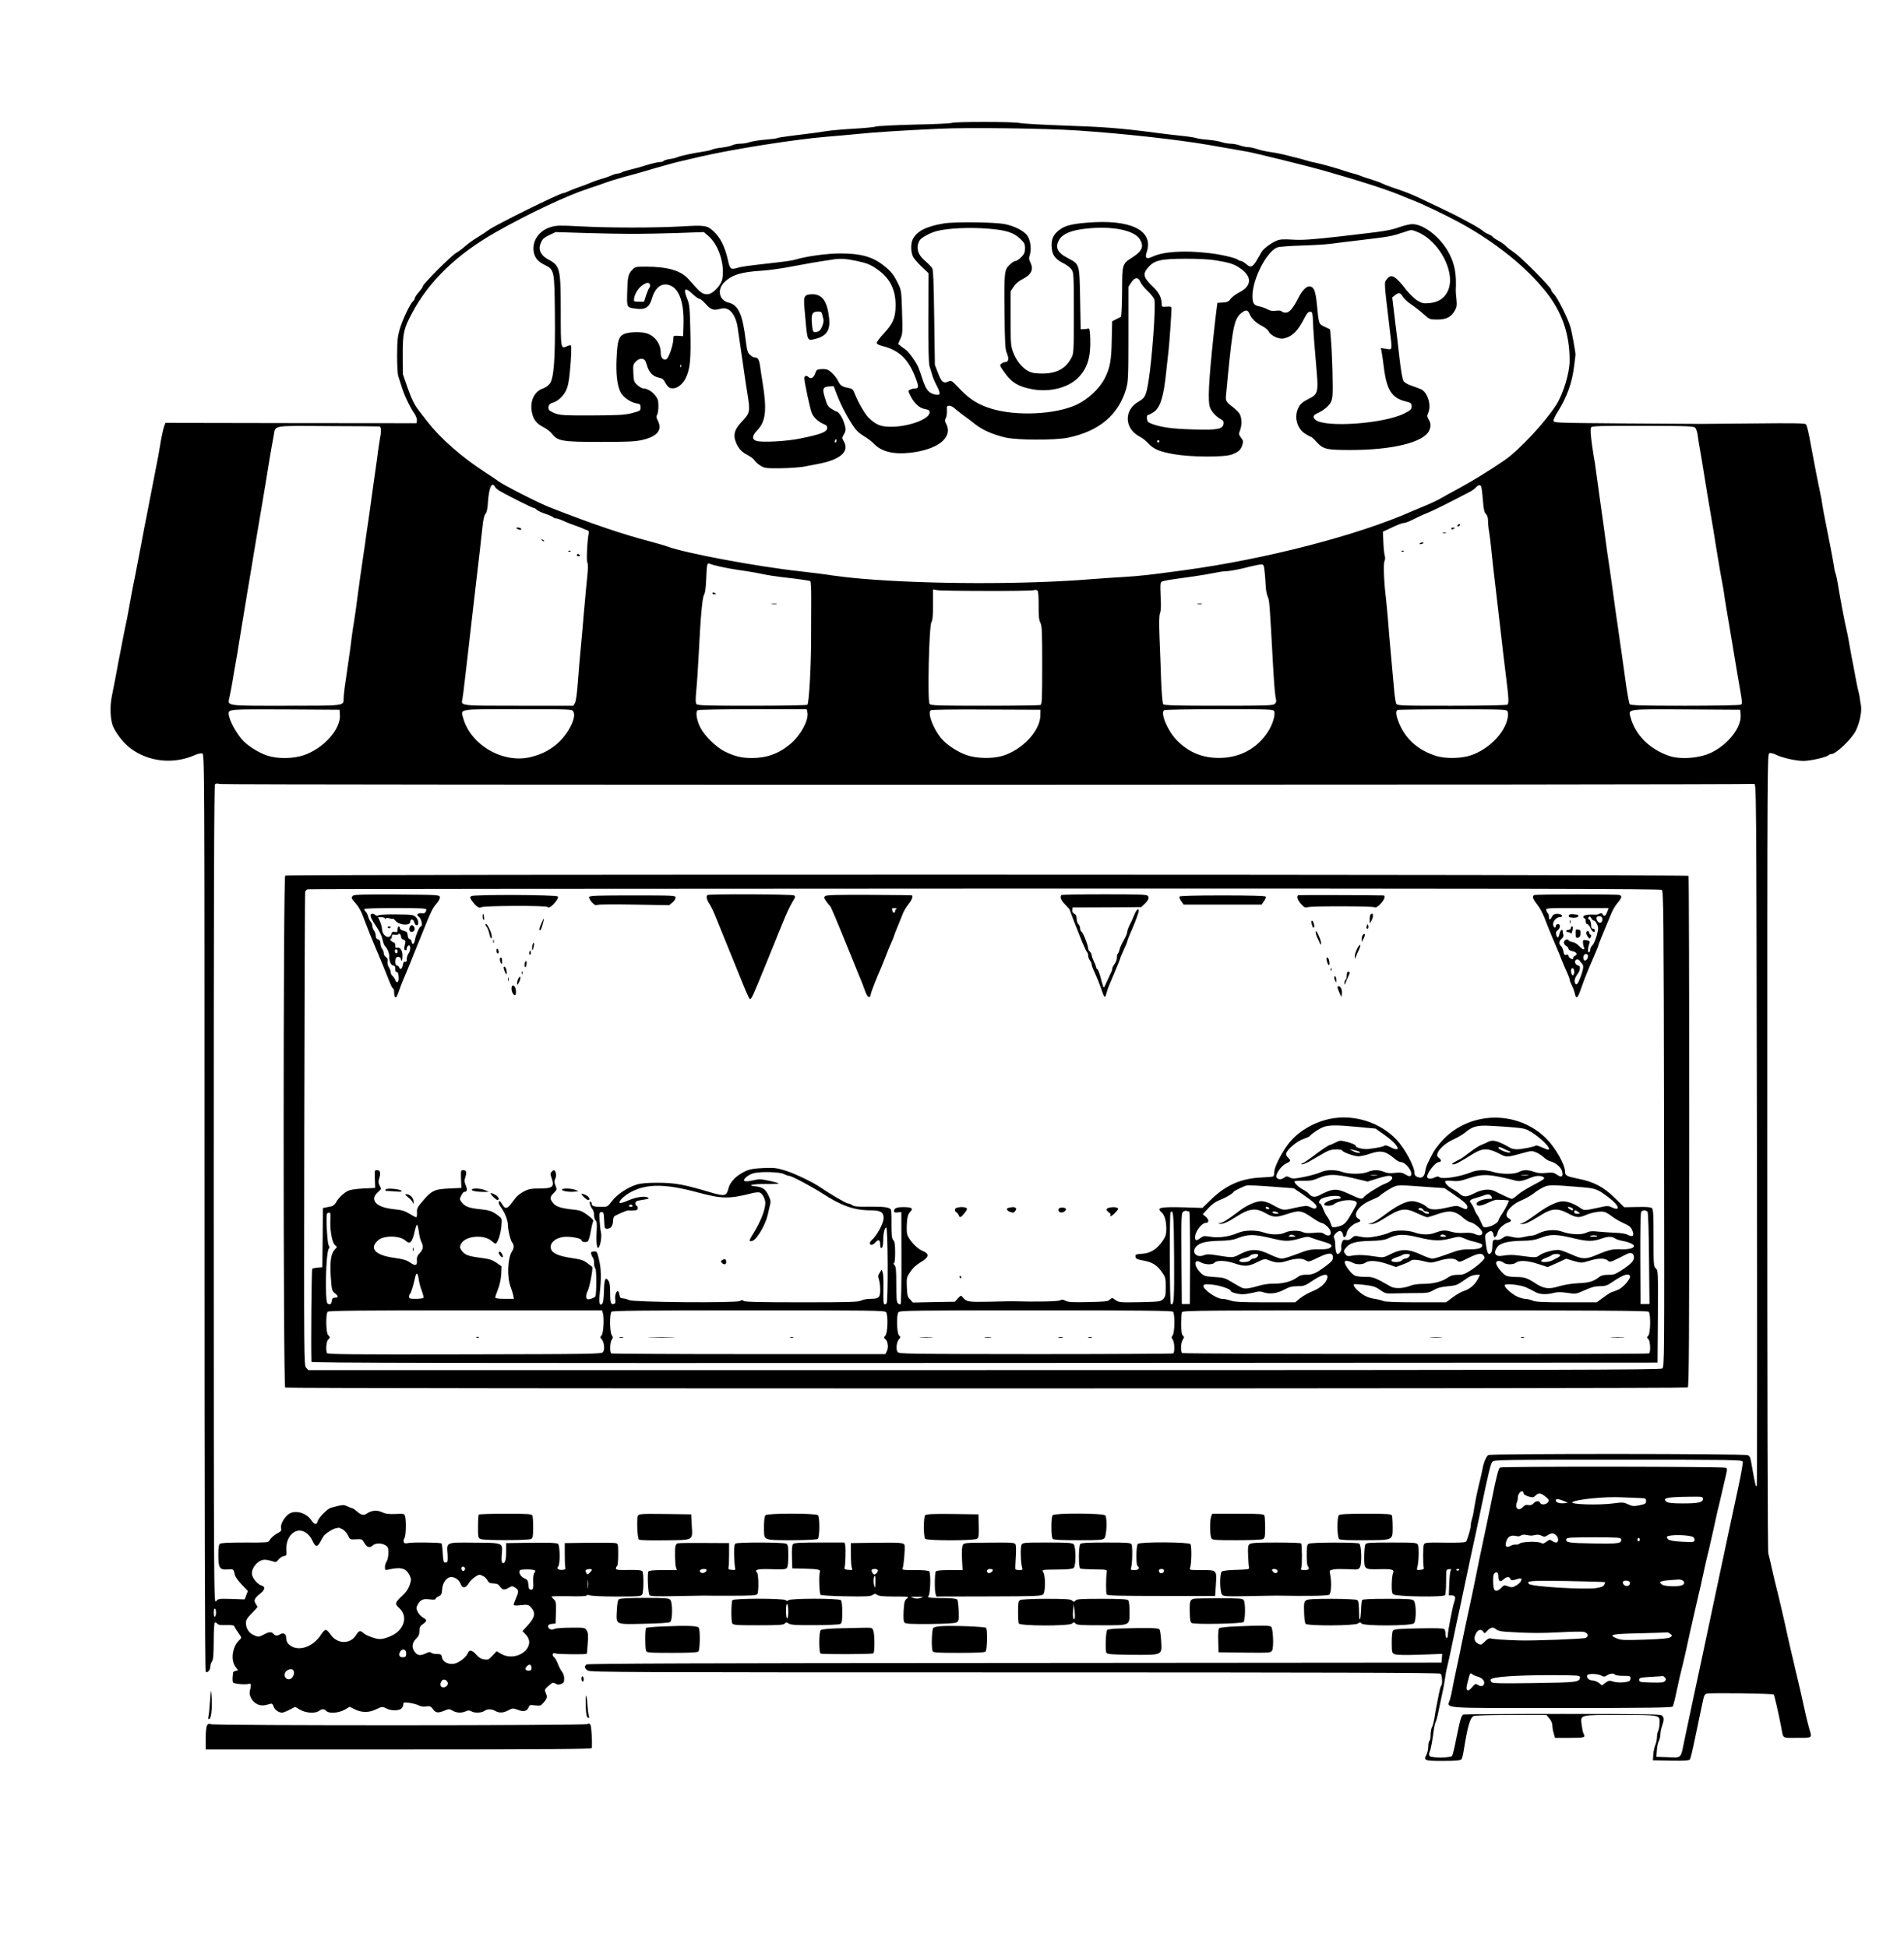 <?xml version="1.0" standalone="no"?>
<!DOCTYPE svg PUBLIC "-//W3C//DTD SVG 20010904//EN"
 "http://www.w3.org/TR/2001/REC-SVG-20010904/DTD/svg10.dtd">
<svg version="1.0" xmlns="http://www.w3.org/2000/svg"
 width="1657pt" height="1695pt" viewBox="0 0 1657 1695"
 preserveAspectRatio="xMidYMid meet">

<g transform="translate(0,1695) scale(0.1,-0.1)"
fill="#000000" stroke="none">
<path d="M8285 15881 c-11 -5 -157 -12 -325 -15 -168 -4 -320 -12 -338 -17
-17 -6 -105 -14 -195 -19 -89 -5 -189 -14 -222 -19 -61 -10 -154 -23 -330 -44
-55 -7 -104 -15 -110 -18 -5 -4 -53 -10 -105 -14 -52 -4 -112 -14 -134 -21
-21 -8 -58 -14 -83 -14 -24 0 -56 -6 -71 -14 -15 -7 -56 -16 -91 -20 -35 -4
-71 -11 -80 -16 -9 -5 -45 -14 -81 -19 -93 -14 -208 -39 -228 -50 -9 -4 -38
-12 -64 -15 -26 -4 -50 -11 -53 -17 -4 -5 -19 -9 -34 -9 -15 0 -65 -12 -112
-26 -46 -15 -109 -32 -140 -39 -30 -7 -65 -17 -77 -24 -11 -6 -28 -11 -37 -11
-9 0 -31 -6 -48 -14 -18 -8 -48 -19 -67 -25 -48 -13 -99 -31 -135 -47 -16 -7
-59 -23 -95 -35 -36 -13 -76 -29 -90 -36 -14 -7 -30 -13 -37 -13 -31 0 -605
-284 -654 -323 -15 -12 -57 -40 -94 -62 -36 -22 -85 -57 -108 -78 -23 -21 -58
-46 -77 -57 -40 -21 -290 -272 -290 -290 0 -7 -16 -30 -35 -51 -19 -22 -35
-45 -35 -53 0 -7 -7 -19 -16 -27 -24 -20 -88 -154 -114 -239 -19 -64 -23 -98
-24 -230 0 -94 4 -167 11 -185 6 -17 19 -57 29 -90 19 -66 69 -173 109 -231
15 -21 25 -49 23 -62 l-3 -24 -1092 1 -1093 2 -9 -23 c-10 -26 -30 -118 -41
-193 -8 -49 -12 -74 -51 -270 -11 -55 -26 -136 -35 -180 -8 -44 -22 -111 -29
-150 -8 -38 -31 -155 -50 -260 -35 -185 -56 -293 -75 -385 -5 -25 -14 -74 -20
-110 -6 -36 -17 -94 -24 -130 -8 -36 -22 -103 -31 -150 -9 -47 -22 -116 -30
-155 -8 -38 -24 -122 -35 -185 -12 -63 -29 -148 -37 -189 -19 -90 -13 -210 13
-266 31 -65 90 -139 146 -183 158 -120 375 -144 562 -62 26 12 55 18 66 15 20
-6 20 -32 20 -3993 0 -2541 3 -3989 10 -3996 14 -14 40 13 40 43 0 15 7 36 15
47 11 15 14 54 15 176 0 86 4 159 9 162 5 3 15 -1 22 -10 9 -11 28 -14 77 -12
37 1 67 -2 69 -7 3 -10 31 -53 55 -87 10 -14 9 -21 -10 -38 -60 -56 -76 -172
-33 -231 l23 -30 -21 -6 c-12 -3 -21 -8 -22 -12 0 -3 -2 -22 -4 -41 -2 -20 0
-42 4 -48 7 -12 108 -20 141 -11 16 4 17 -12 4 -64 -9 -39 22 -93 64 -113 32
-15 58 -15 110 1 19 6 24 3 33 -22 10 -29 44 -53 75 -53 8 0 37 11 64 25 l49
25 43 -25 c50 -29 132 -34 164 -10 25 19 48 19 64 0 21 -25 107 -19 159 10
l44 26 46 -23 c60 -29 123 -29 182 0 54 26 58 26 95 7 38 -20 108 -19 128 1 9
8 16 25 16 36 0 18 4 19 53 13 28 -4 65 -14 81 -22 19 -10 42 -13 66 -9 32 5
39 2 59 -25 25 -33 43 -35 108 -8 29 12 37 11 62 -4 34 -20 79 -22 116 -5 21
9 31 9 46 0 26 -17 91 -15 115 3 24 18 62 18 94 0 35 -20 69 -18 114 5 36 20
40 20 81 5 51 -20 82 -13 95 20 8 22 13 24 58 18 45 -5 50 -3 75 27 30 35 32
47 15 85 -10 23 -8 28 22 55 37 33 43 35 70 20 12 -7 28 -7 44 0 22 8 26 16
26 47 0 21 -8 45 -18 57 -10 12 -26 42 -36 68 -9 25 -24 52 -32 58 -23 20 -18
44 9 35 22 -8 265 -10 273 -3 2 2 6 44 9 92 5 71 3 92 -10 112 -15 24 -19 24
-138 23 -67 0 -130 -5 -140 -10 -25 -14 -57 -2 -57 21 0 14 9 20 33 22 l32 3
3 96 c2 85 1 97 -18 114 -11 10 -20 21 -20 25 0 3 67 4 149 3 93 -3 152 0 156
6 4 7 14 7 30 1 14 -5 119 -10 235 -10 196 0 210 2 220 20 12 23 13 180 1 199
-7 10 -35 13 -120 12 -92 -2 -111 1 -111 13 0 8 5 18 10 21 6 3 10 48 10 100
0 90 -1 95 -22 100 -13 3 -117 4 -233 3 l-210 -3 0 -100 c0 -55 2 -107 5 -115
4 -11 -3 -16 -24 -18 -35 -4 -56 12 -38 30 18 18 16 182 -2 197 -9 8 -79 11
-232 9 l-219 -3 0 -77 c0 -75 -12 -107 -34 -94 -6 4 -8 32 -4 74 8 102 16 99
-241 101 -250 2 -239 7 -231 -103 2 -38 0 -67 -5 -67 -6 -1 -15 -2 -21 -3 -8
-1 -13 27 -16 79 -2 44 -7 83 -11 87 -9 9 -259 12 -294 3 -34 -9 -46 12 -27
46 13 24 15 153 4 190 -6 19 -13 21 -83 17 -60 -2 -86 1 -115 15 -42 21 -95
17 -131 -9 -30 -21 -52 -17 -89 16 -19 17 -39 30 -44 30 -6 0 -24 7 -41 15
-24 13 -38 13 -74 5 -23 -6 -54 -14 -67 -17 -31 -8 -109 -87 -117 -119 -9 -33
-27 -30 -55 10 -47 70 -150 94 -204 48 -37 -31 -66 -88 -59 -116 5 -22 1 -28
-27 -43 -37 -20 -62 -43 -76 -68 -9 -15 -32 -16 -212 -15 -141 0 -207 -3 -217
-11 -10 -8 -14 -36 -14 -100 0 -111 12 -129 84 -123 49 4 49 4 60 -48 4 -16
30 -53 60 -84 l53 -56 -14 -37 -14 -36 -115 4 c-110 3 -115 2 -134 -20 -19
-24 -19 -4 -20 3537 0 2563 3 3563 11 3571 7 7 22 8 43 2 33 -9 13312 -8
13351 1 20 5 20 -1 25 -3040 3 -1675 2 -3054 -1 -3065 -7 -20 -14 7 -40 155
-16 93 -18 99 -39 110 -24 13 -2235 14 -2257 1 -17 -9 -42 -68 -50 -116 -2
-16 -18 -84 -34 -150 -16 -66 -33 -152 -39 -191 -5 -40 -14 -84 -20 -98 -5
-15 -10 -39 -10 -54 0 -25 -23 -107 -39 -141 -5 -11 -42 -13 -183 -12 -161 2
-178 1 -186 -16 -9 -17 -9 -169 -1 -203 3 -11 -6 -16 -30 -18 -31 -3 -33 -2
-27 20 13 42 17 178 6 198 -10 19 -22 20 -230 20 -199 0 -220 -2 -228 -17 -5
-10 -10 -57 -10 -105 -1 -112 0 -113 132 -110 110 3 134 -4 119 -34 -5 -11
-10 -53 -11 -95 -1 -59 2 -80 14 -90 24 -20 438 -26 450 -7 5 7 9 60 9 118 0
103 0 105 24 108 20 3 22 1 15 -15 -5 -10 -10 -62 -12 -116 l-3 -97 25 0 c31
0 37 -16 21 -60 -14 -39 -55 -253 -55 -288 0 -12 -4 -22 -10 -22 -5 0 -10 15
-10 33 0 18 -5 38 -11 44 -7 7 -77 9 -222 6 -174 -3 -214 -7 -224 -19 -7 -10
-11 -51 -11 -106 1 -87 2 -90 27 -100 17 -7 95 -8 219 -4 l193 7 -3 -38 -3
-38 -3714 -3 c-2725 -1 -3718 -5 -3727 -13 -21 -17 -17 -35 11 -53 23 -15 327
-16 3716 -16 2723 0 3695 -3 3705 -11 15 -12 19 -90 7 -103 -5 -4 -14 -38 -21
-74 -7 -37 -17 -89 -23 -117 -5 -27 -13 -72 -17 -100 -5 -27 -13 -60 -20 -72
-7 -12 -12 -42 -12 -67 0 -25 -4 -48 -10 -51 -5 -3 -10 -25 -10 -48 0 -23 -7
-55 -15 -71 -28 -53 -20 -56 143 -56 108 0 152 4 160 13 5 6 15 41 20 77 36
220 56 288 88 301 14 5 161 9 329 9 l303 0 26 -31 c16 -18 26 -43 26 -61 0
-17 5 -48 12 -69 l11 -39 129 0 c130 0 138 3 119 38 -5 9 -12 42 -16 73 -11
93 -25 89 334 89 352 0 347 1 344 -73 -1 -25 -6 -54 -12 -66 -6 -11 -11 -35
-11 -54 0 -19 -6 -50 -14 -68 -8 -19 -16 -56 -18 -84 l-3 -50 156 -3 c117 -2
159 1 166 10 5 7 24 85 42 173 18 88 39 187 46 220 7 33 18 86 25 117 9 46 16
59 33 63 32 9 574 1 583 -7 6 -7 42 -162 65 -283 20 -106 4 -95 139 -95 135 0
130 -3 106 78 -8 26 -21 81 -31 122 -31 144 -57 255 -70 310 -8 30 -18 75 -24
100 -5 25 -21 92 -35 150 -13 58 -28 119 -31 135 -20 98 -81 359 -111 475 -7
30 -21 89 -30 130 -9 41 -20 88 -25 105 -6 17 -9 1402 -9 3495 0 3464 0 3465
20 3468 11 2 35 -4 53 -13 53 -27 176 -55 241 -55 62 0 202 32 220 50 6 6 17
10 26 10 37 0 170 126 208 198 34 64 56 166 48 221 -4 20 -9 54 -12 76 -3 22
-8 43 -10 47 -2 3 -13 57 -25 120 -11 62 -27 145 -35 183 -7 39 -18 99 -24
135 -6 35 -15 80 -20 100 -15 61 -53 259 -80 423 -6 33 -13 63 -16 68 -3 5
-10 35 -14 67 -8 52 -41 223 -76 397 -8 39 -19 97 -24 130 -4 33 -13 80 -19
105 -12 53 -55 273 -80 410 -19 108 -35 176 -44 188 -8 10 -100 12 -456 8
-245 -2 -453 -4 -461 -4 -8 0 -300 2 -647 4 -627 5 -633 5 -633 25 0 11 16 44
35 74 80 126 127 254 144 400 7 50 12 95 12 100 0 24 -31 195 -44 240 -20 71
-114 259 -143 286 -13 12 -24 29 -24 37 0 21 -266 289 -325 327 -27 18 -59 42
-69 54 -11 12 -42 34 -68 48 -26 14 -48 29 -48 33 0 4 -15 13 -32 20 -18 7
-44 23 -58 35 -14 12 -69 45 -122 73 -53 28 -105 56 -115 61 -19 10 -225 109
-328 157 -61 28 -112 48 -220 84 -33 11 -71 26 -85 33 -14 8 -59 24 -100 37
-41 12 -83 27 -92 31 -10 5 -34 13 -55 18 -21 5 -51 14 -68 20 -65 23 -232 70
-270 76 -22 4 -58 13 -80 20 -38 12 -66 19 -200 52 -33 8 -87 18 -120 22 -33
5 -82 16 -108 25 -26 9 -60 16 -76 16 -16 0 -48 7 -71 15 -23 8 -59 15 -80 15
-21 0 -55 6 -76 13 -22 8 -75 17 -118 21 -44 3 -94 10 -110 16 -17 5 -76 14
-131 19 -55 6 -149 17 -210 25 -327 43 -455 52 -860 66 -159 6 -309 15 -333
20 -50 12 -558 12 -587 1z m1090 -66 c420 -29 864 -78 1145 -126 63 -11 151
-27 195 -34 44 -8 106 -19 137 -24 64 -11 539 -128 668 -165 337 -96 575 -173
705 -230 17 -7 46 -19 65 -26 79 -29 300 -135 415 -198 309 -169 575 -382 750
-602 140 -176 206 -369 205 -601 -1 -104 -55 -284 -115 -379 -95 -151 -324
-396 -450 -483 -148 -101 -290 -188 -425 -260 -41 -22 -100 -54 -130 -72 -30
-17 -91 -46 -135 -64 -44 -18 -93 -39 -110 -46 -474 -211 -1276 -419 -1990
-516 -300 -41 -383 -50 -530 -59 -82 -5 -208 -13 -280 -19 -571 -47 -1418 -45
-1995 4 -96 8 -213 22 -260 29 -47 8 -173 24 -280 36 -374 41 -999 158 -1151
215 -20 8 -88 27 -150 44 -247 65 -495 149 -869 295 -98 37 -412 198 -455 231
-11 9 -63 44 -116 78 -203 132 -383 290 -498 437 -23 30 -55 70 -69 89 -45 57
-70 107 -109 219 l-37 107 -1 170 c0 189 8 225 83 365 147 275 387 507 725
699 285 162 623 321 812 382 33 11 96 32 140 48 44 16 116 38 160 50 44 12 96
26 115 31 19 6 98 28 175 51 77 22 178 50 225 60 47 11 114 26 150 35 283 66
829 152 1100 174 74 6 200 17 280 25 147 15 381 30 705 45 247 12 933 3 1200
-15z m-6073 -2575 c14 -1 18 -39 7 -91 -5 -30 -14 -85 -19 -124 -5 -38 -15
-117 -24 -175 -8 -58 -22 -157 -31 -220 -8 -63 -22 -160 -30 -215 -8 -55 -22
-149 -30 -210 -9 -60 -20 -137 -25 -170 -5 -33 -21 -145 -35 -250 -13 -104
-29 -217 -35 -250 -6 -33 -15 -94 -20 -135 -8 -70 -16 -125 -40 -290 -5 -36
-14 -97 -20 -137 -5 -39 -10 -85 -10 -102 0 -63 16 -61 -504 -61 -537 0 -506
-5 -488 77 6 27 18 91 27 143 8 52 22 131 30 175 8 44 17 98 20 120 3 22 17
108 31 190 14 83 29 175 34 205 5 30 15 96 24 145 8 50 35 212 60 360 25 149
52 308 60 355 8 47 20 117 26 155 19 122 54 332 72 425 17 93 -21 86 475 83
241 -1 441 -2 445 -3z m11454 -15 c7 -10 16 -38 19 -64 3 -25 12 -82 20 -126
8 -44 24 -138 35 -210 20 -126 34 -208 64 -385 8 -47 27 -157 40 -245 14 -88
30 -182 35 -210 24 -129 34 -185 41 -240 5 -33 20 -127 35 -210 14 -82 30
-177 35 -210 5 -33 23 -141 40 -240 46 -262 45 -256 29 -266 -8 -5 -226 -9
-485 -9 -365 0 -474 3 -481 13 -6 6 -25 116 -42 242 -17 127 -36 257 -41 290
-5 33 -12 80 -15 105 -3 25 -10 74 -16 110 -5 36 -21 146 -34 245 -14 99 -29
209 -35 245 -6 36 -15 101 -21 145 -6 44 -17 127 -25 185 -20 138 -51 366 -64
460 -5 41 -14 100 -20 130 -24 144 -33 240 -22 253 9 11 96 13 453 12 414 -1
442 -2 455 -20z m-10447 -512 c5 -10 27 -28 48 -39 87 -49 279 -144 289 -144
6 0 17 -6 24 -14 6 -8 40 -24 76 -36 35 -12 66 -26 69 -31 4 -5 14 -9 25 -9
10 0 35 -9 57 -19 21 -10 61 -27 88 -36 28 -9 64 -23 80 -30 17 -8 38 -16 47
-19 10 -3 15 -12 12 -23 -13 -57 -22 -239 -13 -256 7 -13 7 -51 0 -120 -6 -56
-18 -185 -27 -287 -8 -102 -22 -250 -29 -330 -8 -80 -20 -217 -26 -305 -7 -99
-17 -169 -26 -182 l-13 -23 -474 0 c-517 0 -504 -2 -492 57 3 15 13 89 21 163
9 74 23 194 31 265 8 72 21 186 29 255 8 69 26 224 40 345 29 244 39 335 54
473 6 61 15 100 26 112 11 12 18 44 21 96 9 134 34 189 63 137z m8584 -5 c3
-13 9 -65 13 -117 5 -72 12 -99 26 -113 12 -12 18 -33 18 -60 0 -23 4 -67 10
-97 5 -31 14 -105 20 -166 10 -99 17 -160 50 -440 19 -159 40 -343 55 -475 9
-74 20 -166 25 -205 20 -159 22 -207 8 -216 -7 -5 -225 -9 -485 -9 -448 0
-473 1 -482 18 -5 10 -15 72 -20 138 -6 65 -18 196 -26 289 -9 94 -20 226 -25
295 -6 69 -14 159 -19 200 -17 137 -23 297 -12 318 6 12 7 31 2 49 -5 16 -10
69 -12 118 l-4 89 45 21 c84 41 121 55 140 55 10 0 45 14 77 30 32 17 90 44
129 59 58 24 168 79 375 187 14 8 34 23 44 34 24 26 42 25 48 -2z m-6638 -685
c66 -15 134 -27 240 -42 39 -6 102 -17 140 -25 39 -9 111 -20 160 -26 148 -16
248 -31 257 -36 5 -3 8 -65 8 -137 0 -73 -1 -222 -1 -332 1 -258 -18 -598 -33
-607 -6 -4 -223 -8 -482 -8 -386 0 -474 2 -483 14 -8 10 -9 41 -2 112 6 55 15
194 21 309 17 344 32 508 48 532 9 15 15 61 18 135 5 132 8 143 32 133 9 -5
44 -14 77 -22z m4751 -50 c4 -37 8 -92 9 -122 1 -31 9 -72 17 -91 16 -34 17
-55 48 -620 10 -170 17 -247 26 -281 3 -9 -3 -24 -11 -33 -15 -14 -69 -16
-489 -16 -367 0 -476 3 -483 13 -6 6 -14 98 -18 202 -3 105 -10 273 -14 375
-5 133 -4 194 4 215 8 20 10 65 6 132 -3 56 -4 112 -1 125 6 25 4 24 280 62
63 9 147 23 185 31 39 8 83 15 99 15 37 0 130 18 216 41 36 9 77 17 92 18 25
1 27 -1 34 -66z m-2430 -164 c214 -1 402 2 418 6 19 5 31 3 37 -6 5 -8 9 -66
8 -130 -1 -89 3 -123 15 -147 14 -27 16 -78 16 -370 0 -301 -2 -341 -16 -346
-9 -3 -226 -6 -484 -6 -408 0 -469 2 -480 15 -20 24 -5 681 16 712 10 17 14
56 14 154 l0 131 34 -6 c18 -4 208 -7 422 -7z m-5618 -1081 c8 -123 -145 -292
-316 -349 -92 -31 -232 -32 -319 -2 -69 24 -151 74 -201 122 -60 59 -131 189
-132 242 0 39 8 39 495 37 l470 -3 3 -47z m2032 31 c32 -58 -59 -220 -166
-300 -65 -48 -117 -72 -199 -94 -242 -63 -528 100 -594 338 -23 82 -52 77 480
77 463 0 468 0 479 -21z m2036 -4 c16 -65 -55 -199 -147 -277 -99 -84 -203
-122 -334 -123 -91 0 -153 15 -240 58 -72 36 -174 136 -210 207 -32 63 -44
138 -24 151 8 5 224 9 481 9 l468 0 6 -25z m2028 -30 c-2 -133 -157 -299 -329
-351 -88 -26 -221 -24 -308 5 -81 27 -173 87 -223 144 -72 84 -126 227 -93
248 8 5 222 8 484 6 l470 -2 -1 -50z m2034 38 c14 -27 -12 -115 -52 -177 -96
-150 -248 -231 -431 -230 -148 1 -264 51 -366 156 -79 82 -143 237 -108 259 8
5 224 9 481 9 435 0 468 -1 476 -17z m2031 -1 c5 -10 6 -35 2 -57 -24 -131
-165 -274 -319 -326 -85 -29 -220 -31 -303 -6 -160 50 -273 152 -329 299 -23
61 -25 94 -7 101 6 3 222 6 479 6 432 0 469 -1 477 -17z m2029 -35 c7 -104
-104 -248 -247 -321 -100 -52 -275 -67 -376 -32 -171 59 -294 183 -335 336
-20 73 -40 71 490 68 l465 -3 3 -48z m19 -6493 c3 -9 -15 -111 -40 -227 -25
-117 -62 -288 -82 -382 -20 -93 -42 -199 -50 -235 -8 -36 -23 -108 -34 -160
-11 -52 -34 -158 -50 -235 -16 -77 -41 -196 -56 -265 -14 -69 -37 -174 -50
-235 -25 -116 -109 -507 -146 -685 -34 -165 -21 -151 -141 -148 l-103 3 4 55
c2 30 9 67 17 82 8 15 14 42 14 60 0 18 7 51 15 73 18 52 18 70 0 89 -13 13
-124 14 -862 15 -467 0 -856 -3 -865 -5 -20 -6 -28 -32 -65 -213 -14 -75 -31
-142 -36 -148 -12 -17 -178 -18 -194 -2 -8 8 -9 19 -1 38 11 27 24 99 36 191
4 30 11 61 16 69 5 7 15 43 22 80 8 36 23 109 34 161 12 52 23 115 26 140 3
25 11 70 19 100 8 30 30 134 50 230 20 96 42 202 50 235 8 33 16 71 18 85 8
40 53 252 87 410 40 182 61 283 93 435 61 292 80 371 95 388 14 16 79 17 1094
17 979 0 1079 -1 1085 -16z m-12186 -589 c16 -9 37 -32 47 -53 17 -36 18 -37
70 -34 50 3 53 2 73 -32 22 -39 48 -46 73 -21 21 21 79 22 110 1 23 -14 26
-23 26 -69 -1 -30 -7 -60 -15 -71 -8 -11 -15 -33 -15 -49 0 -27 2 -29 28 -23
108 26 157 13 186 -49 16 -33 16 -39 1 -85 -11 -33 -31 -63 -64 -93 -65 -61
-67 -71 -26 -108 60 -55 56 -138 -11 -203 -34 -33 -114 -66 -160 -66 -35 0
-116 30 -140 51 -29 27 -41 24 -68 -20 -51 -79 -165 -74 -220 10 -15 21 -33
39 -41 39 -8 0 -26 -17 -39 -38 -63 -101 -177 -148 -256 -107 -34 18 -50 43
-50 80 0 30 -25 43 -51 27 -25 -16 -44 -15 -59 3 -17 20 -38 19 -83 -5 -45
-24 -50 -24 -93 -4 -40 19 -64 59 -64 105 0 24 11 43 50 82 28 28 50 53 50 56
0 4 -7 16 -15 29 -20 27 -9 50 40 88 42 31 46 61 10 70 -29 7 -72 55 -81 90
-14 55 50 134 109 134 17 0 46 -6 65 -12 32 -12 35 -11 56 14 11 14 32 28 46
30 23 3 25 7 22 46 -4 62 13 114 48 147 57 55 138 28 179 -60 28 -59 44 -59
76 5 10 18 23 39 29 45 26 25 73 53 96 58 14 2 26 5 28 6 2 0 16 -6 33 -14z
m1065 -336 c3 -6 1 -16 -5 -22 -9 -9 -14 -8 -21 3 -9 15 -4 30 10 30 5 0 12
-5 16 -11z m610 -22 c4 -3 1 -13 -5 -21 -7 -8 -12 -37 -11 -63 3 -77 1 -83
-19 -83 -16 0 -20 8 -23 43 -3 37 -7 44 -36 56 -31 14 -51 49 -38 69 6 11 121
10 132 -1z m494 5 c0 -5 -9 -17 -19 -26 -19 -17 -20 -17 -30 2 -8 15 -8 22 2
25 20 9 47 8 47 -1z m7550 4 c0 -11 -19 -15 -25 -6 -3 5 1 10 9 10 9 0 16 -2
16 -4z m-8492 -60 c13 -7 29 -23 35 -37 10 -19 21 -24 51 -25 30 -1 44 -7 58
-28 23 -30 36 -32 76 -9 28 16 31 16 56 0 31 -21 32 -31 6 -92 -11 -26 -20
-51 -20 -57 0 -7 22 -8 64 -3 58 6 66 4 85 -17 46 -49 39 -88 -30 -163 l-42
-46 28 -29 c102 -106 -76 -247 -213 -169 l-40 23 -36 -38 c-32 -35 -39 -38
-73 -33 -27 4 -47 17 -69 42 -36 41 -61 45 -73 11 -13 -33 -77 -83 -117 -90
-50 -10 -100 14 -107 53 -6 28 -10 31 -45 31 -21 0 -43 5 -49 11 -9 9 -21 8
-46 -5 -49 -23 -72 -20 -96 10 -30 38 -27 80 9 116 23 22 30 39 30 68 0 32 6
43 30 60 38 27 38 37 0 58 -16 9 -37 32 -45 49 -14 29 -14 36 0 62 22 43 48
54 106 46 32 -4 49 -3 49 4 0 5 12 16 28 23 23 11 27 20 30 63 4 57 40 105 79
105 34 0 70 -27 82 -61 14 -40 44 -38 70 6 19 33 74 75 96 75 6 -1 20 -6 33
-14z m909 -98 c-2 -18 -4 -6 -4 27 0 33 2 48 4 33 2 -15 2 -42 0 -60z m-3237
-218 c0 -16 -4 -32 -10 -35 -6 -4 -10 10 -10 35 0 25 4 39 10 35 6 -3 10 -19
10 -35z m1655 -355 c0 -25 -4 -31 -26 -33 -32 -4 -44 20 -26 49 19 31 52 21
52 -16z m1090 -126 c0 -19 -5 -24 -24 -24 -30 0 -37 17 -15 39 22 22 39 15 39
-15z m-2067 -33 c6 -30 -19 -66 -44 -66 -26 0 -44 26 -36 50 14 40 74 52 80
16z m1335 -88 c13 -20 -6 -48 -35 -48 -24 0 -33 23 -18 50 13 24 38 23 53 -2z"/>
<path d="M8213 15006 c-153 -26 -232 -66 -269 -137 -19 -37 -18 -112 2 -152 9
-18 43 -57 75 -88 l60 -56 -2 -385 c-1 -257 3 -398 10 -422 6 -20 16 -53 22
-73 5 -21 24 -66 42 -100 37 -72 32 -88 -24 -73 -51 14 -73 44 -103 138 -14
45 -33 96 -42 113 -25 49 -80 123 -105 139 -12 8 -31 22 -42 31 l-21 17 19 43
c21 46 21 49 14 279 -5 140 -6 147 -37 210 -38 75 -59 101 -122 150 -95 76
-200 105 -375 105 -121 0 -300 -25 -398 -55 -15 -5 -87 -16 -160 -24 -273 -31
-303 -35 -344 -48 -53 -15 -61 -9 -78 69 -27 119 -67 199 -130 255 -51 47 -75
50 -276 38 -235 -13 -640 -13 -887 1 -168 9 -200 8 -247 -6 -103 -29 -166
-121 -150 -216 8 -49 36 -84 88 -110 93 -48 91 -41 96 -424 4 -402 -9 -571
-46 -615 -13 -16 -39 -34 -58 -40 -75 -25 -116 -111 -96 -207 13 -65 40 -99
105 -132 24 -12 56 -37 70 -55 48 -64 90 -71 421 -71 245 0 302 3 368 18 130
31 173 87 131 169 -13 25 -14 36 -5 50 6 10 11 43 11 74 0 46 -5 64 -26 91
-27 36 -71 63 -103 63 -12 0 -35 13 -53 29 -30 27 -33 34 -36 104 -4 71 -2 77
22 102 18 18 35 25 53 23 23 -3 29 -11 43 -56 17 -62 53 -98 105 -108 28 -5
40 -14 55 -44 11 -21 29 -41 40 -45 52 -17 113 26 144 99 32 78 39 153 34 388
-5 209 -7 239 -27 286 -38 93 -21 108 49 42 23 -22 49 -40 57 -40 8 0 31 -19
51 -41 47 -53 71 -62 125 -47 34 9 49 8 72 -3 39 -18 73 -81 84 -155 5 -32 23
-156 40 -274 17 -118 37 -258 46 -310 25 -156 23 -162 -56 -246 -53 -57 -68
-103 -50 -156 20 -61 50 -97 100 -123 28 -14 58 -36 67 -50 9 -14 32 -35 53
-47 33 -21 47 -23 171 -22 74 1 164 7 200 13 36 7 88 17 115 22 205 36 292
109 238 200 -16 27 -16 31 0 58 21 36 21 48 1 108 -15 45 -48 93 -65 93 -4 0
-23 10 -43 23 -29 18 -39 34 -56 92 -26 82 -20 99 36 103 l39 3 24 -63 c32
-87 84 -188 135 -268 33 -51 58 -76 102 -103 33 -19 73 -50 89 -67 65 -69 168
-95 316 -79 241 27 374 133 314 250 -13 23 -13 34 -4 52 7 12 11 41 10 65 -2
38 0 42 20 42 13 0 34 -11 48 -24 15 -14 47 -39 73 -58 26 -18 74 -54 105 -79
65 -51 154 -90 265 -116 103 -23 431 -24 543 -1 272 57 440 199 506 428 17 59
19 103 19 475 l0 410 25 38 c32 47 60 48 79 5 7 -18 36 -55 65 -81 28 -27 54
-60 57 -74 14 -52 -19 -510 -50 -703 -21 -131 -30 -152 -86 -183 -133 -75
-126 -238 12 -308 21 -11 52 -35 70 -55 48 -52 97 -73 222 -95 150 -27 442
-28 507 -3 57 22 76 39 90 81 10 31 9 39 -11 65 -20 27 -21 32 -8 66 18 47 15
112 -7 146 -10 14 -39 42 -66 62 -45 33 -54 49 -50 89 0 6 8 82 16 170 44 445
57 503 121 554 37 29 53 26 69 -11 17 -41 57 -79 113 -107 23 -12 48 -33 54
-46 16 -35 89 -69 130 -60 74 17 122 64 180 178 24 47 36 58 57 54 11 -1 15
-22 17 -77 2 -73 13 -222 34 -460 13 -156 6 -182 -63 -216 -66 -33 -85 -50
-103 -93 -32 -77 -4 -172 65 -215 22 -14 44 -26 49 -26 5 0 25 -18 45 -40 62
-69 86 -75 302 -75 360 0 628 65 680 164 19 39 19 66 -2 101 -14 24 -15 34 -5
55 31 67 -3 181 -61 208 -18 8 -56 22 -85 32 -30 10 -59 26 -68 40 -9 14 -22
88 -34 191 -10 93 -29 252 -42 353 l-22 183 23 19 c32 26 47 24 68 -11 10 -17
43 -48 73 -68 30 -20 79 -58 108 -84 53 -47 55 -48 121 -48 79 0 121 22 153
80 16 28 18 46 13 95 -4 33 -6 69 -6 80 7 138 -8 222 -55 315 -71 140 -221
260 -324 260 -20 0 -70 -12 -111 -26 -90 -31 -112 -34 -509 -80 -257 -29 -334
-34 -420 -29 -81 5 -113 3 -140 -9 -49 -20 -116 -71 -132 -99 -77 -139 -85
-145 -136 -102 -17 14 -36 25 -44 25 -8 0 -18 4 -24 9 -16 17 -155 49 -260 60
-210 24 -389 12 -482 -31 -56 -27 -71 -15 -52 41 62 188 -144 287 -527 253
-145 -12 -202 -30 -255 -80 -41 -39 -54 -86 -43 -157 7 -51 39 -87 106 -119
24 -12 52 -34 63 -49 20 -28 21 -41 21 -380 0 -341 -1 -353 -22 -392 -50 -93
-127 -134 -251 -135 -63 0 -92 5 -121 20 -54 27 -105 90 -133 163 -22 59 -23
75 -23 298 l0 235 27 40 c17 27 45 50 81 68 74 38 94 84 62 146 -11 22 -12 35
-4 60 18 51 7 133 -24 174 -31 39 -107 78 -187 95 -86 19 -440 23 -537 7z
m394 -46 c147 -12 216 -34 270 -86 38 -36 43 -46 43 -84 0 -36 -6 -50 -32 -77
-18 -18 -40 -33 -49 -33 -10 0 -33 -15 -52 -33 -47 -44 -49 -65 -45 -428 3
-262 6 -309 21 -343 19 -44 14 -76 -12 -76 -9 0 -26 -6 -36 -14 -17 -12 -16
-16 25 -74 62 -89 120 -125 242 -148 152 -29 314 12 402 101 79 80 109 176
104 337 -3 77 -6 92 -18 89 -8 -2 -26 -5 -40 -5 l-25 -1 -5 265 c-6 310 -3
299 -108 355 -93 48 -113 95 -73 161 32 52 109 83 243 96 223 23 410 -16 458
-94 37 -61 21 -102 -62 -155 -93 -60 -92 -55 -93 -302 -1 -122 -5 -216 -11
-218 -5 -2 -24 -12 -42 -21 l-33 -17 -4 -165 c-3 -178 -15 -241 -61 -332 -46
-90 -146 -183 -247 -230 -184 -85 -526 -100 -742 -33 -111 34 -188 82 -273
172 -69 73 -73 76 -98 64 -43 -19 -60 -6 -90 72 l-28 72 -6 410 c-4 296 -8
416 -17 431 -7 12 -35 41 -62 64 -67 56 -83 120 -46 181 13 22 89 63 145 78
97 26 290 35 457 21z m3725 -27 c197 -78 344 -364 266 -519 -30 -61 -82 -94
-157 -101 -52 -5 -65 -2 -104 21 -25 14 -68 56 -98 93 -98 127 -132 145 -172
91 -22 -29 -22 -16 28 -438 22 -184 24 -174 -31 -165 l-47 7 7 -34 c4 -18 13
-84 21 -146 24 -185 69 -255 186 -284 50 -13 54 -16 54 -44 0 -26 -7 -33 -66
-62 -177 -89 -690 -125 -771 -54 -28 24 -21 41 26 61 24 11 60 35 79 55 29 29
37 45 43 92 6 55 -2 373 -15 509 l-6 70 -47 22 c-52 25 -50 17 -68 200 -11
111 -25 147 -61 151 -30 3 -66 -33 -101 -102 -45 -88 -77 -126 -108 -126 -16
0 -32 5 -36 11 -4 7 -23 9 -49 6 -30 -5 -51 -1 -77 13 -19 10 -52 22 -72 25
-44 9 -56 28 -56 90 0 148 123 387 217 423 16 6 111 13 213 16 102 3 214 10
250 15 36 5 164 21 285 35 228 27 249 31 350 65 74 25 66 24 117 4z m-6822
-18 c91 0 267 4 391 8 l225 8 41 -36 c88 -77 142 -246 119 -372 -10 -55 -85
-133 -128 -133 -47 0 -61 11 -164 129 -68 77 -179 110 -372 111 -91 0 -95 -1
-122 -30 -33 -35 -39 -61 -42 -203 -3 -122 -3 -122 73 -132 85 -12 120 10 143
90 29 98 89 141 160 111 80 -33 120 -155 114 -341 l-3 -100 -42 3 c-41 2 -43
1 -43 -25 0 -53 -41 -172 -62 -179 -29 -9 -48 14 -48 58 0 75 -48 143 -119
167 -48 16 -155 14 -197 -4 -49 -20 -61 -57 -68 -208 -7 -136 4 -236 33 -297
20 -42 87 -91 138 -99 34 -6 38 -9 38 -36 0 -28 -3 -30 -75 -49 -64 -16 -114
-19 -345 -20 -236 -1 -276 1 -322 17 -28 10 -54 25 -57 34 -10 26 3 51 31 58
42 10 93 55 117 104 17 33 27 78 35 161 13 132 16 228 9 235 -3 3 -17 0 -31
-6 -57 -26 -57 -26 -57 289 0 390 -5 410 -111 466 -58 31 -84 79 -68 127 17
48 27 59 84 86 l50 24 255 -8 c140 -4 329 -8 420 -8z m1950 -236 c81 -18 113
-30 163 -64 120 -80 172 -180 171 -325 -1 -107 -23 -156 -105 -244 -32 -35
-59 -70 -59 -79 0 -9 17 -19 48 -27 147 -36 229 -115 291 -280 28 -74 27 -90
-5 -90 -14 0 -34 -5 -44 -10 -18 -10 -18 -12 7 -61 30 -56 72 -96 111 -105 47
-10 52 -13 52 -32 0 -57 -177 -124 -333 -125 -92 0 -132 16 -198 79 -33 33
-91 133 -123 215 -12 30 -20 38 -52 44 -55 10 -71 21 -90 60 -20 42 -71 94
-100 101 -12 3 -36 4 -55 2 -29 -3 -36 -8 -45 -38 -12 -36 -38 -50 -57 -31
-18 18 -37 13 -37 -10 0 -35 50 -266 65 -303 16 -38 57 -76 104 -96 26 -10 31
-18 29 -38 -4 -31 -56 -51 -233 -87 -120 -25 -333 -36 -382 -21 -41 13 -39 44
5 90 76 77 88 177 48 421 -9 55 -19 120 -22 145 -8 52 -19 70 -45 70 -10 0
-29 10 -42 23 -20 18 -26 38 -36 117 -28 235 -64 316 -150 337 -82 19 -103
112 -39 176 67 66 147 91 328 102 58 3 184 21 280 40 96 18 209 38 250 44 41
6 86 13 100 15 59 8 105 5 200 -15z m3120 6 c122 -20 159 -32 211 -68 107 -71
105 -155 -5 -210 -30 -16 -65 -41 -76 -57 -17 -24 -29 -29 -68 -32 l-47 -3 -7
-50 c-4 -27 -16 -133 -27 -235 -43 -405 -51 -572 -30 -627 13 -35 55 -80 92
-99 22 -12 28 -21 25 -41 -5 -47 -55 -56 -268 -49 -179 5 -271 18 -355 48 -34
13 -40 20 -43 46 -2 21 1 32 9 32 7 0 30 12 51 26 56 39 86 137 107 349 7 61
16 146 21 190 8 71 24 306 25 360 0 17 -6 20 -42 17 -39 -3 -43 -2 -43 20 0
56 -23 102 -75 152 -86 83 -93 112 -42 170 53 62 109 74 322 75 113 0 211 -5
265 -14z m-4924 -210 c4 -8 1 -21 -5 -29 -7 -8 -19 -38 -29 -67 l-17 -54 -45
0 c-42 0 -45 2 -42 25 4 41 37 94 72 118 38 26 58 28 66 7z m271 -717 c-3 -8
-6 -5 -6 6 -1 11 2 17 5 13 3 -3 4 -12 1 -19z m1353 -643 c0 -8 -4 -15 -10
-15 -5 0 -7 7 -4 15 4 8 8 15 10 15 2 0 4 -7 4 -15z m2810 -5 c0 -5 -4 -10
-10 -10 -5 0 -10 5 -10 10 0 6 5 10 10 10 6 0 10 -4 10 -10z"/>
<path d="M7010 14375 c-16 -19 -16 -36 -1 -195 18 -202 16 -197 93 -177 92 25
124 75 114 176 -16 148 -59 211 -146 211 -30 0 -52 -5 -60 -15z m146 -162 c3
-16 8 -34 10 -42 7 -20 -16 -84 -34 -98 -9 -7 -26 -13 -37 -13 -20 0 -23 7
-29 76 -7 85 3 103 56 104 22 0 29 -6 34 -27z"/>
<path d="M4500 12350 c20 -13 43 -13 35 0 -3 6 -16 10 -28 10 -18 0 -19 -2 -7
-10z"/>
<path d="M4717 12249 c7 -7 15 -10 18 -7 3 3 -2 9 -12 12 -14 6 -15 5 -6 -5z"/>
<path d="M4948 12153 c7 -3 16 -2 19 1 4 3 -2 6 -13 5 -11 0 -14 -3 -6 -6z"/>
<path d="M5020 12120 c0 -5 7 -10 16 -10 8 0 12 5 9 10 -3 6 -10 10 -16 10 -5
0 -9 -4 -9 -10z"/>
<path d="M12685 12380 c-3 -5 -2 -10 4 -10 5 0 13 5 16 10 3 6 2 10 -4 10 -5
0 -13 -4 -16 -10z"/>
<path d="M12630 12350 c0 -5 7 -7 15 -4 8 4 15 8 15 10 0 2 -7 4 -15 4 -8 0
-15 -4 -15 -10z"/>
<path d="M12558 12313 c6 -2 18 -2 25 0 6 3 1 5 -13 5 -14 0 -19 -2 -12 -5z"/>
<path d="M12356 12221 c-4 -5 3 -7 14 -4 23 6 26 13 6 13 -8 0 -17 -4 -20 -9z"/>
<path d="M12198 12153 c7 -3 16 -2 19 1 4 3 -2 6 -13 5 -11 0 -14 -3 -6 -6z"/>
<path d="M6200 11790 c0 -6 7 -10 15 -10 8 0 15 2 15 4 0 2 -7 6 -15 10 -8 3
-15 1 -15 -4z"/>
<path d="M6718 11693 c12 -2 30 -2 40 0 9 3 -1 5 -23 4 -22 0 -30 -2 -17 -4z"/>
<path d="M10423 11693 c9 -2 25 -2 35 0 9 3 1 5 -18 5 -19 0 -27 -2 -17 -5z"/>
<path d="M13054 4182 c-13 -8 -32 -81 -68 -262 -14 -69 -33 -159 -41 -200 -54
-251 -97 -461 -104 -500 -5 -25 -18 -90 -30 -145 -23 -104 -33 -152 -58 -270
-8 -38 -21 -99 -28 -135 -8 -36 -16 -76 -18 -90 -3 -14 -17 -81 -32 -150 -15
-69 -31 -145 -35 -170 -4 -25 -13 -66 -20 -91 -25 -87 -122 -79 963 -79 760 0
967 3 974 13 5 6 22 73 37 147 16 74 34 155 41 180 7 25 17 68 23 95 7 28 30
133 52 235 23 102 52 230 65 285 14 55 36 154 50 220 14 66 30 136 35 155 5
19 17 67 25 105 9 39 20 88 25 110 5 22 16 74 25 115 9 41 20 91 26 110 5 19
18 76 29 125 11 50 26 112 32 138 10 40 10 50 -2 57 -18 11 -1950 13 -1966 2z
m206 -226 c0 -7 18 -18 41 -25 38 -11 43 -11 64 9 26 25 45 22 90 -15 25 -20
28 -28 19 -42 -15 -24 -62 -29 -70 -9 -8 22 -37 20 -59 -4 -12 -13 -25 -17
-44 -14 -19 4 -32 0 -45 -15 -37 -41 -75 -17 -56 35 6 14 10 36 10 49 0 26 26
58 41 50 5 -4 9 -12 9 -19z m1005 -39 c57 -2 60 -3 60 -27 0 -21 -6 -25 -57
-36 -50 -10 -61 -9 -98 8 -38 18 -51 19 -123 9 -131 -18 -395 -10 -362 11 39
24 290 49 430 41 50 -2 117 -5 150 -6z m555 -7 c0 -31 -38 -40 -174 -40 -90 0
-127 4 -142 14 -42 32 2 42 194 44 116 2 122 1 122 -18z m-1203 -22 l28 -12
-29 -4 c-41 -5 -76 6 -76 24 0 17 23 15 77 -8z m-75 -295 c24 -21 24 -63 1
-63 -10 0 -26 7 -37 15 -16 12 -22 11 -48 -8 -22 -17 -33 -19 -46 -11 -24 16
-166 12 -185 -4 -9 -8 -24 -12 -35 -10 -10 2 -31 -3 -46 -11 -38 -21 -52 -4
-36 43 13 39 41 53 86 42 15 -4 32 -2 40 5 8 7 27 9 46 5 42 -8 47 -8 81 0 17
4 38 1 53 -7 22 -11 29 -11 52 4 34 21 51 21 74 0z m1197 -18 c7 -8 11 -20 8
-29 -5 -13 -22 -14 -109 -9 -72 4 -108 10 -121 21 -9 9 -14 19 -10 23 22 21
208 16 232 -6z m-631 -16 c7 -37 -19 -41 -242 -37 -216 3 -246 8 -234 40 5 11
53 13 239 13 206 0 234 -2 237 -16z m162 -4 c0 -8 -4 -15 -10 -15 -5 0 -10 7
-10 15 0 8 5 15 10 15 6 0 10 -7 10 -15z m-1230 -319 c0 -44 15 -54 44 -27 27
25 52 27 60 5 6 -16 18 -16 74 2 40 12 24 -33 -21 -59 -33 -19 -41 -20 -73 -8
-33 12 -37 11 -59 -13 -25 -27 -49 -33 -61 -15 -11 19 -14 123 -2 136 20 25
38 15 38 -21z m1610 -41 c10 -12 10 -18 0 -30 -17 -21 -158 -21 -186 -1 -37
28 -13 35 142 44 18 1 37 -5 44 -13z m-682 -10 c2 -2 -1 -12 -7 -23 -8 -15
-26 -22 -72 -29 -107 -14 -559 13 -582 36 -28 28 9 31 331 26 179 -3 328 -8
330 -10z m217 -10 c0 -25 -37 -32 -54 -11 -18 21 -4 38 27 34 19 -2 27 -9 27
-23z m-1164 -401 c10 -9 42 -18 76 -20 177 -13 327 -14 483 -5 96 6 189 7 205
3 36 -10 44 -36 16 -52 -18 -9 -453 -26 -581 -22 -110 3 -228 11 -245 17 -14
4 -30 -3 -53 -27 -32 -31 -35 -31 -60 -17 -33 18 -38 48 -17 88 17 35 48 41
64 14 9 -16 12 -16 36 10 29 31 51 34 76 11z m1515 -39 c18 -14 18 -16 1 -29
-13 -10 -71 -16 -220 -21 -179 -6 -207 -5 -245 10 -80 33 -49 40 199 45 129 3
237 7 240 8 3 1 14 -5 25 -13z m-1685 -369 c44 -10 73 -39 65 -64 -8 -25 -27
-28 -57 -9 -18 11 -23 8 -48 -22 -18 -22 -32 -31 -40 -26 -13 8 -12 23 11 107
11 41 14 45 28 34 8 -7 27 -16 41 -20z m1087 5 c20 -10 27 -10 47 3 28 18 61
21 70 6 3 -5 35 -10 71 -10 57 0 64 -2 64 -19 0 -11 -4 -22 -9 -25 -23 -15
-105 -18 -140 -6 -35 11 -41 10 -69 -10 l-30 -23 -28 22 c-14 11 -39 21 -54
21 -31 0 -55 23 -47 44 7 18 91 16 125 -3z m-188 -13 c0 -43 -27 -46 -402 -51
-293 -4 -359 -3 -368 9 -7 7 -9 17 -6 23 15 23 224 37 533 37 223 -1 243 -2
243 -18z m740 -3 c10 -12 10 -18 0 -30 -11 -13 -34 -15 -119 -13 -98 3 -106 4
-106 23 0 18 9 20 100 26 55 3 103 6 106 7 4 1 12 -5 19 -13z"/>
<path d="M2482 9332 c-18 -12 -18 -4442 0 -4454 17 -10 12189 -10 12206 1 11
6 13 409 13 2225 0 1219 -3 2221 -6 2226 -8 12 -12194 14 -12213 2z m11980
-124 c15 -12 17 -189 20 -2081 3 -2038 3 -2069 -16 -2083 -17 -12 -837 -14
-5901 -14 l-5882 0 -19 21 c-19 21 -19 67 -16 2073 2 1128 5 2059 8 2068 3 9
13 19 22 21 9 3 2661 5 5893 6 4686 1 5878 -2 5891 -11z"/>
<path d="M3072 9158 c-18 -18 -16 -24 25 -69 20 -22 47 -69 59 -102 25 -70
108 -276 129 -322 14 -30 62 -149 105 -257 12 -32 26 -58 31 -58 5 0 9 -15 9
-34 0 -19 4 -38 10 -41 10 -6 12 -3 49 100 13 33 26 67 31 76 5 9 50 120 100
245 51 126 98 243 105 259 7 17 20 46 29 65 8 19 29 51 46 70 18 20 30 43 28
55 -3 20 -10 20 -373 23 -280 2 -374 -1 -383 -10z m638 -120 c0 -24 -17 -40
-36 -34 -11 3 -26 1 -34 -4 -13 -9 -12 -13 8 -29 21 -19 32 -81 14 -81 -12 0
-44 -76 -51 -118 -7 -38 -25 -47 -29 -14 -2 12 -10 22 -17 22 -8 0 -15 13 -17
32 -2 27 -8 33 -35 40 -19 5 -33 15 -33 23 0 8 -4 15 -10 15 -5 0 -10 -12 -10
-26 0 -22 -4 -26 -24 -22 -19 4 -26 0 -30 -18 -13 -51 -78 -19 -81 40 -1 17
-9 48 -18 69 l-17 37 30 0 c17 0 30 -5 31 -12 0 -9 2 -10 5 -1 4 8 14 9 35 3
16 -5 29 -6 29 -2 0 4 10 -5 23 -20 33 -38 127 -44 127 -8 0 29 28 25 36 -5 3
-14 12 -25 20 -25 22 0 17 47 -7 71 -20 20 -34 22 -163 23 -77 2 -149 -2 -160
-7 -12 -6 -22 -5 -29 2 -6 6 -17 11 -24 11 -30 0 -22 -31 26 -102 33 -48 54
-92 60 -122 5 -26 15 -52 23 -59 17 -14 38 -65 36 -87 -3 -36 15 -80 33 -80
14 0 19 -7 19 -31 0 -16 4 -28 9 -25 11 7 21 -18 21 -54 0 -37 -18 -48 -29
-18 -5 13 -16 30 -25 37 -9 7 -16 22 -16 33 0 10 -7 30 -16 43 -9 14 -14 36
-11 51 3 18 -1 29 -14 37 -11 7 -19 21 -19 32 0 12 -7 30 -15 41 -8 10 -15 32
-15 47 0 20 -6 30 -20 34 -13 4 -20 14 -20 32 0 14 -7 35 -15 45 -8 11 -15 30
-15 42 0 13 -7 29 -15 37 -7 8 -17 27 -21 43 -4 16 -13 35 -21 42 -7 7 -13 18
-13 23 0 5 111 9 270 9 209 0 270 -3 270 -12z m-220 -238 c0 -10 9 -22 21 -25
17 -6 20 -12 15 -33 -11 -47 -11 -55 2 -59 7 -3 12 4 12 15 0 11 7 22 15 26
20 7 20 -43 0 -70 -8 -10 -15 -32 -15 -48 0 -20 -4 -27 -14 -23 -10 4 -16 -5
-20 -29 -7 -35 -23 -45 -32 -19 -4 8 -12 15 -20 15 -15 0 -19 46 -6 68 11 16
42 5 42 -16 0 -8 3 -12 7 -9 4 4 6 25 6 47 -1 43 -23 73 -47 64 -12 -5 -16 0
-16 20 0 14 -5 26 -11 26 -6 0 -17 7 -25 15 -9 8 -11 15 -5 15 6 0 11 10 11
21 0 17 5 20 25 17 14 -3 28 -1 31 4 8 13 24 -1 24 -22z m-30 -124 c0 -24 -17
-28 -23 -6 -3 13 0 20 9 20 8 0 14 -6 14 -14z"/>
<path d="M3573 8895 c-20 -21 -12 -56 12 -53 24 4 32 33 13 51 -11 11 -16 11
-25 2z"/>
<path d="M3375 8880 c4 -6 11 -8 16 -5 14 9 11 15 -7 15 -8 0 -12 -5 -9 -10z"/>
<path d="M4102 9154 c-14 -10 -13 -15 5 -40 37 -52 62 -69 82 -57 22 14 568
16 576 2 9 -14 40 6 71 47 19 24 24 38 17 45 -15 15 -731 18 -751 3z"/>
<path d="M6157 9163 c-13 -12 -7 -40 16 -75 13 -19 40 -74 59 -124 20 -49 66
-163 103 -254 37 -91 94 -229 125 -308 32 -79 61 -144 66 -144 14 -2 25 23
149 327 20 50 49 122 65 160 15 39 45 111 65 160 42 104 66 155 97 208 20 32
21 39 8 47 -17 11 -743 14 -753 3z"/>
<path d="M7183 9155 c-15 -11 -14 -15 7 -46 13 -19 28 -37 33 -40 7 -5 50
-106 167 -394 15 -38 49 -122 75 -185 27 -63 56 -137 65 -165 18 -54 43 -66
48 -25 3 20 47 133 92 235 5 11 21 52 36 90 14 39 37 93 50 122 13 28 24 55
24 59 0 4 15 43 34 88 18 45 39 96 46 114 7 18 28 52 46 75 32 39 44 75 27 78
-5 1 -171 3 -371 4 -270 1 -367 -1 -379 -10z m620 -112 c-7 -2 -13 -11 -13
-19 0 -8 -4 -14 -10 -14 -5 0 -10 2 -10 4 0 2 -3 11 -6 20 -5 12 0 16 22 15
16 0 23 -3 17 -6z"/>
<path d="M9237 9163 c-16 -16 -4 -46 33 -83 22 -22 40 -43 40 -46 0 -7 50
-135 107 -277 20 -48 40 -90 45 -93 4 -3 8 -15 8 -28 0 -12 7 -31 15 -42 8
-10 15 -25 15 -32 0 -8 6 -28 14 -45 33 -73 54 -125 72 -177 25 -75 31 -79 44
-29 6 24 20 62 30 84 10 22 26 60 36 85 10 25 26 64 36 87 10 23 18 45 18 48
0 4 14 36 30 72 17 35 30 68 30 72 0 8 26 72 50 126 22 49 50 127 50 141 0 30
-22 8 -41 -41 -11 -28 -29 -67 -40 -87 -10 -20 -19 -46 -19 -57 0 -11 -14 -43
-31 -72 -16 -28 -33 -65 -36 -81 -3 -15 -10 -31 -14 -34 -5 -3 -9 -19 -9 -36
0 -16 -9 -41 -20 -55 -11 -14 -20 -32 -20 -40 0 -8 -6 -27 -14 -41 -7 -15 -24
-51 -37 -80 -21 -48 -24 -51 -30 -30 -4 12 -15 51 -24 86 -10 34 -22 62 -27
62 -4 0 -8 6 -8 13 -1 6 -9 30 -20 52 -11 22 -19 47 -20 56 0 9 -7 22 -15 29
-8 7 -15 19 -15 28 0 26 -43 137 -57 145 -7 4 -13 18 -13 31 0 13 -7 29 -15
36 -8 7 -15 27 -15 46 0 23 -6 37 -21 44 -13 7 -19 19 -17 33 l3 22 298 1 298
2 25 23 c38 35 48 58 33 75 -9 12 -72 14 -379 14 -201 0 -370 -3 -373 -7z"/>
<path d="M11300 9162 c-20 -7 -9 -43 23 -77 28 -31 36 -34 62 -27 38 10 555 9
576 -1 12 -6 27 2 53 29 36 37 47 74 24 74 -122 3 -731 4 -738 2z"/>
<path d="M13353 9163 c-22 -8 -14 -34 23 -80 20 -24 49 -77 65 -118 27 -72
101 -250 119 -290 5 -11 19 -45 30 -75 12 -30 32 -78 46 -107 13 -28 24 -58
24 -65 0 -8 9 -31 20 -53 11 -21 23 -54 26 -72 9 -45 24 -37 45 23 30 86 50
137 80 209 17 39 34 79 39 90 4 11 15 36 24 57 9 20 16 39 16 43 0 3 18 50 40
103 53 126 54 129 76 182 10 25 33 63 51 84 37 44 41 61 17 70 -19 7 -723 7
-741 -1z m635 -143 c-13 -38 -28 -48 -40 -26 -7 12 -14 14 -26 7 -10 -5 -24
-9 -32 -9 -65 4 -110 -3 -110 -17 0 -8 5 -15 10 -15 6 0 10 -11 10 -25 0 -14
6 -25 13 -25 7 0 20 -14 28 -32 15 -35 39 -49 39 -24 0 9 -7 16 -15 16 -8 0
-15 6 -16 13 -3 44 -7 60 -20 68 -10 6 -11 11 -2 20 8 8 14 6 22 -10 7 -12 17
-21 24 -21 7 0 18 -14 26 -32 13 -28 12 -40 -3 -97 -10 -36 -26 -74 -37 -84
-10 -10 -19 -26 -19 -37 0 -10 -4 -22 -10 -25 -13 -8 -13 36 0 70 10 27 7 31
-35 37 -16 2 -20 -2 -19 -22 1 -14 4 -33 9 -42 12 -29 -13 -21 -44 13 -16 17
-41 32 -56 33 -15 2 -30 9 -34 15 -11 17 -41 2 -41 -20 0 -10 9 -23 20 -29 11
-6 20 -17 20 -25 0 -8 15 -17 35 -21 36 -6 48 -30 20 -40 -8 -4 -15 -13 -15
-20 0 -12 -4 -12 -20 -4 -11 6 -20 17 -20 24 0 9 -7 12 -19 9 -15 -4 -20 2
-25 30 -4 19 -13 40 -21 47 -21 17 -19 42 6 63 12 11 18 25 15 33 -3 9 -6 22
-6 30 0 26 -20 14 -27 -16 -8 -41 -21 -47 -29 -14 -5 20 -2 31 12 41 25 19 27
53 3 53 -11 0 -19 -7 -19 -15 0 -23 -17 -18 -23 7 -7 26 26 68 54 68 28 0 32
19 5 26 -37 9 -60 1 -71 -24 -13 -29 -25 -28 -25 2 0 14 -4 27 -9 30 -5 3 -11
15 -14 26 -5 20 -1 20 268 20 l274 0 -11 -30z m-43 -70 c0 -32 -30 -39 -45
-10 -14 26 -4 42 23 38 16 -2 22 -10 22 -28z m-125 -317 c0 -22 -11 -37 -27
-40 -13 -3 -18 38 -6 50 13 13 33 7 33 -10z m-49 -71 c13 -15 8 -47 -16 -112
-23 -61 -36 -76 -47 -55 -11 19 -2 52 23 84 23 29 25 71 4 71 -8 0 -19 9 -25
19 -14 28 19 48 37 23 7 -9 17 -23 24 -30z m-71 -67 c0 -13 -4 -27 -10 -30
-11 -7 -25 39 -15 55 10 16 25 2 25 -25z"/>
<path d="M13655 8989 c-10 -16 1 -22 40 -24 20 0 37 5 39 12 3 7 2 13 -2 14
-4 0 -21 2 -39 5 -18 2 -35 -1 -38 -7z"/>
<path d="M13662 8930 c0 -14 2 -19 5 -12 2 6 2 18 0 25 -3 6 -5 1 -5 -13z"/>
<path d="M13670 8875 c0 -8 -9 -15 -20 -15 -11 0 -20 -4 -20 -10 0 -5 9 -10
20 -10 11 0 20 -6 21 -12 1 -7 5 -2 9 12 11 36 11 50 0 50 -5 0 -10 -7 -10
-15z"/>
<path d="M13712 8828 c0 -33 3 -39 21 -36 14 2 20 12 22 35 2 26 -2 32 -21 36
-21 4 -23 0 -22 -35z"/>
<path d="M13805 8840 c-3 -5 2 -21 11 -36 16 -23 18 -24 27 -8 7 13 7 19 -1
22 -7 2 -12 10 -12 18 0 16 -16 19 -25 4z"/>
<path d="M5127 9146 c-3 -7 8 -27 23 -45 23 -25 34 -29 52 -23 13 4 158 5 323
2 l299 -5 28 23 c16 13 28 32 28 43 0 18 -12 19 -374 19 -307 0 -375 -2 -379
-14z"/>
<path d="M10265 9150 c-3 -6 3 -24 15 -40 l21 -30 339 0 339 0 21 30 c12 16
18 34 15 40 -4 6 -138 10 -375 10 -237 0 -371 -4 -375 -10z"/>
<path d="M4200 8976 c0 -14 4 -27 8 -30 5 -3 6 8 4 25 -5 35 -12 38 -12 5z"/>
<path d="M11927 8993 c-4 -3 -7 -22 -7 -42 l1 -36 14 25 c22 39 16 78 -8 53z"/>
<path d="M4717 8928 c-23 -51 -27 -67 -18 -72 4 -3 15 19 23 49 17 62 16 70
-5 23z"/>
<path d="M11415 8913 c8 -31 13 -39 20 -31 9 9 -6 58 -17 58 -6 0 -7 -11 -3
-27z"/>
<path d="M4226 8911 c-3 -5 0 -16 8 -23 7 -8 17 -30 21 -49 11 -51 24 -71 25
-36 0 32 -45 123 -54 108z"/>
<path d="M11895 8897 c-4 -10 -5 -21 -1 -24 10 -10 18 4 13 24 -4 17 -4 17
-12 0z"/>
<path d="M11451 8843 c-1 -12 6 -34 13 -50 8 -15 18 -37 22 -48 6 -16 8 -17
11 -4 2 9 -7 40 -21 70 -16 36 -25 47 -25 32z"/>
<path d="M11862 8818 c-6 -6 -12 -23 -12 -37 l1 -26 15 28 c17 32 15 54 -4 35z"/>
<path d="M4292 8760 c0 -14 2 -19 5 -12 2 6 2 18 0 25 -3 6 -5 1 -5 -13z"/>
<path d="M4637 8737 c-4 -10 -7 -28 -6 -40 0 -21 1 -21 10 2 5 14 8 32 7 40
-3 13 -5 13 -11 -2z"/>
<path d="M11812 8698 c-12 -24 -22 -54 -21 -68 l0 -25 10 24 c5 13 16 39 25
57 24 50 12 60 -14 12z"/>
<path d="M4320 8681 c0 -11 5 -23 10 -26 6 -3 10 3 10 14 0 11 -4 23 -10 26
-5 3 -10 -3 -10 -14z"/>
<path d="M4607 8665 c-4 -8 -2 -17 3 -20 6 -4 10 3 10 14 0 25 -6 27 -13 6z"/>
<path d="M4350 8603 c0 -10 5 -25 10 -33 7 -11 10 -7 10 18 0 17 -4 32 -10 32
-5 0 -10 -8 -10 -17z"/>
<path d="M11546 8593 c9 -37 24 -53 24 -26 0 28 -10 53 -21 53 -5 0 -6 -12 -3
-27z"/>
<path d="M4566 8568 c-3 -13 -2 -26 3 -31 5 -5 11 5 13 22 5 36 -7 42 -16 9z"/>
<path d="M4386 8518 c3 -13 10 -30 15 -38 7 -12 8 -10 9 7 0 28 -10 53 -22 53
-5 0 -6 -10 -2 -22z"/>
<path d="M11581 8514 c0 -11 3 -14 6 -6 3 7 2 16 -1 19 -3 4 -6 -2 -5 -13z"/>
<path d="M4541 8484 c0 -11 3 -14 6 -6 3 7 2 16 -1 19 -3 4 -6 -2 -5 -13z"/>
<path d="M11726 8493 c-3 -3 -6 -19 -6 -34 0 -15 -4 -31 -10 -34 -5 -3 -10
-16 -9 -28 0 -14 2 -17 6 -7 5 16 33 80 39 92 6 9 -12 19 -20 11z"/>
<path d="M4513 8440 c-7 -11 -13 -30 -13 -42 1 -22 2 -21 16 5 19 35 16 68 -3
37z"/>
<path d="M11611 8448 c0 -7 4 -22 9 -33 8 -18 9 -17 9 7 1 15 -3 30 -9 33 -5
3 -10 0 -9 -7z"/>
<path d="M4422 8430 c0 -14 2 -19 5 -12 2 6 2 18 0 25 -3 6 -5 1 -5 -13z"/>
<path d="M4454 8365 c-9 -21 6 -67 24 -73 18 -6 16 63 -3 78 -12 10 -16 9 -21
-5z"/>
<path d="M11640 8360 c0 -6 8 -27 17 -48 l17 -37 4 33 c3 32 -11 62 -29 62 -5
0 -9 -5 -9 -10z"/>
<path d="M11575 7216 c-149 -32 -287 -115 -368 -225 -60 -81 -117 -196 -117
-236 0 -19 -4 -37 -10 -40 -5 -3 -49 -7 -97 -9 -177 -7 -310 -64 -437 -186
l-82 -79 -159 5 c-210 5 -244 -2 -196 -44 26 -23 41 -75 41 -142 0 -49 -5 -66
-32 -106 -49 -72 -104 -107 -178 -112 -55 -4 -61 -6 -58 -26 2 -17 14 -23 64
-32 80 -14 120 -38 164 -99 33 -47 35 -53 35 -132 0 -72 -3 -85 -23 -105 -21
-22 -31 -23 -203 -27 -174 -3 -182 -2 -211 19 -29 21 -30 21 -50 3 -17 -16
-42 -18 -188 -21 -134 -3 -174 -1 -197 11 -22 12 -33 13 -48 4 -17 -10 -207
-14 -410 -8 -16 0 -108 -1 -204 -4 -180 -4 -201 -1 -232 37 -16 20 -16 20 -43
-8 l-26 -29 -183 -3 -182 -4 -25 27 c-22 23 -25 37 -28 108 -3 78 -2 84 30
132 22 33 52 61 91 84 73 43 78 73 17 97 -52 21 -127 104 -136 151 -4 19 -4
64 -1 100 4 49 10 70 28 89 30 32 17 41 -59 42 -59 0 -82 -10 -82 -35 0 -10 9
-14 32 -11 l32 3 1 -398 c1 -219 -3 -400 -7 -403 -5 -3 -15 0 -23 6 -12 10
-15 44 -15 166 0 125 -3 155 -16 168 -8 9 -11 16 -5 16 7 0 11 33 11 92 0 70
-4 96 -16 109 -13 14 -16 41 -16 131 1 62 -1 121 -4 130 -7 24 -53 31 -192 30
-96 -2 -128 1 -145 13 -12 8 -29 15 -38 15 -15 0 -165 88 -240 140 -61 43
-222 120 -302 145 -78 24 -98 27 -194 23 -84 -4 -119 -10 -157 -28 -73 -33
-132 -92 -145 -144 -18 -72 -32 -76 -146 -43 -244 73 -318 86 -471 87 -87 0
-147 -5 -180 -15 -79 -23 -174 -86 -218 -144 -38 -50 -40 -51 -92 -51 -61 0
-84 7 -84 25 0 8 -5 17 -11 21 -16 10 -2 -46 17 -67 8 -8 14 -32 14 -51 0 -20
6 -41 14 -47 10 -9 12 -32 8 -100 -5 -91 3 -151 17 -135 17 18 29 95 21 132
-5 20 -10 69 -12 107 -3 64 -1 70 17 70 18 0 20 -8 23 -72 3 -69 4 -73 26 -73
32 0 50 25 51 68 0 20 6 38 15 43 34 19 108 50 116 48 5 -1 26 -1 47 0 30 1
37 5 37 21 0 11 -4 20 -10 20 -5 0 -10 9 -10 20 0 20 6 23 85 35 34 6 37 8 21
17 -27 15 -102 3 -174 -28 -34 -15 -65 -24 -69 -20 -13 13 34 60 92 92 138 77
303 77 590 -1 210 -56 269 -57 474 -5 24 6 52 8 62 5 24 -8 49 -55 49 -92 0
-58 -42 -165 -102 -260 -42 -67 -44 -79 -9 -68 38 12 114 142 132 225 4 19 13
54 18 78 10 36 8 49 -8 85 -27 60 -53 79 -112 85 -87 8 -33 22 84 21 60 -1
110 1 113 4 6 6 -130 37 -163 37 -13 0 -44 -5 -68 -11 -25 -6 -52 -8 -61 -5
-15 6 -14 9 6 31 13 14 42 30 64 37 61 17 229 13 267 -6 18 -9 39 -16 46 -16
22 0 197 -93 293 -155 163 -106 276 -145 415 -145 88 0 115 -16 115 -66 0 -46
-60 -157 -105 -194 -8 -7 -15 -19 -15 -26 0 -21 28 -17 47 6 27 31 43 25 43
-16 0 -24 4 -34 13 -31 7 2 12 24 13 58 0 68 12 119 27 119 14 0 17 -636 3
-658 -4 -7 -13 -11 -19 -9 -9 3 -11 40 -9 128 2 68 -1 135 -6 148 l-9 25 -17
-27 c-15 -22 -16 -32 -7 -58 6 -18 11 -58 11 -90 0 -69 -11 -79 -88 -79 -27 0
-63 -7 -78 -15 -25 -13 -104 -15 -519 -15 -364 0 -494 3 -503 12 -9 9 -17 9
-34 -1 -36 -18 -922 -11 -963 8 -16 8 -41 15 -55 15 -19 1 -26 7 -28 26 -2 14
-7 29 -12 34 -14 14 -32 -34 -26 -69 4 -22 2 -34 -6 -37 -32 -12 -38 4 -38 91
0 63 -4 93 -16 110 -26 36 -35 12 -38 -93 -1 -58 -7 -101 -14 -108 -25 -25
-31 5 -22 97 14 129 12 210 -8 290 -16 67 -18 70 -45 67 -24 -3 -27 -7 -21
-25 3 -12 10 -26 15 -31 5 -6 9 -27 9 -47 0 -21 5 -41 11 -44 11 -7 11 -226 0
-244 -9 -13 -53 -29 -68 -24 -17 6 -16 37 1 71 19 37 49 204 39 211 -5 3 -26
19 -45 34 -30 23 -56 31 -140 43 -110 17 -164 41 -174 81 -14 53 51 103 136
103 61 0 130 -16 130 -30 0 -15 40 -22 55 -10 7 6 19 43 25 83 7 40 16 79 21
88 6 13 -4 25 -47 57 -44 33 -66 42 -112 47 -117 12 -160 25 -187 56 -32 39
-32 54 4 90 29 29 29 30 15 64 -10 26 -12 41 -4 55 12 23 13 50 0 70 -8 13
-11 13 -27 -2 -15 -15 -15 -22 -5 -51 30 -82 14 -97 -100 -97 -74 0 -97 -4
-137 -25 -27 -13 -59 -38 -72 -54 -13 -17 -34 -44 -47 -61 -30 -38 -48 -38
-70 0 -9 16 -20 30 -24 30 -14 0 -8 -27 10 -51 33 -44 62 -115 62 -155 0 -46
24 -142 39 -157 15 -15 14 -49 -2 -72 -40 -60 -47 -224 -12 -315 9 -25 19 -57
22 -72 l5 -28 -81 0 c-55 0 -81 4 -81 12 0 6 11 39 24 72 15 37 25 88 28 130
l3 69 -45 31 c-38 26 -61 33 -145 44 -103 13 -134 26 -161 67 -13 20 -14 28
-2 52 34 72 202 87 269 24 13 -12 27 -21 31 -21 17 0 46 85 51 152 6 66 6 67
-26 91 -54 41 -75 48 -162 57 -95 10 -129 23 -158 61 -18 25 -18 28 -3 58 9
17 20 31 24 31 27 1 32 18 16 55 -13 33 -14 45 -4 76 14 42 8 59 -21 59 -18 0
-19 -6 -17 -77 l3 -78 -105 -5 c-135 -6 -156 -17 -252 -134 -26 -31 -32 -46
-29 -77 1 -22 -2 -39 -8 -39 -5 0 -32 14 -59 31 -38 23 -66 32 -128 38 -93 10
-146 30 -169 64 -19 29 -9 57 31 92 22 19 23 22 8 50 -13 25 -13 36 -3 67 14
44 7 68 -21 68 -20 0 -21 -4 -18 -77 l3 -78 -105 -5 c-69 -4 -115 -11 -135
-22 -38 -20 -83 -64 -101 -100 -8 -15 -26 -30 -39 -33 -14 -3 -36 -7 -50 -10
l-25 -5 -2 -258 -3 -257 -40 -3 c-22 -2 -44 -7 -48 -11 -6 -6 -12 -660 -7
-809 0 -10 1175 -12 5858 -10 l5857 3 3 401 c2 390 2 401 -18 419 -19 17 -20
30 -20 265 0 207 -2 250 -15 260 -10 8 -49 11 -127 9 l-113 -2 -80 79 c-97 96
-186 143 -320 169 -101 20 -115 28 -115 61 0 61 -81 205 -160 285 -258 261
-694 244 -928 -36 -24 -28 -50 -64 -59 -81 -50 -92 -63 -122 -69 -161 -7 -51
-30 -68 -68 -53 -18 7 -26 17 -26 34 0 58 -85 215 -157 291 -144 152 -372 223
-578 181z m248 -71 l148 -14 77 -54 c122 -85 159 -162 52 -107 -27 14 -46 18
-53 12 -12 -9 -49 -17 -134 -28 -41 -6 -113 10 -113 25 0 11 -43 29 -96 41
-37 9 -50 7 -81 -10 -21 -11 -42 -20 -48 -21 -12 0 -78 -45 -159 -107 -31 -23
-66 -47 -79 -52 -19 -8 -19 -9 -3 -9 11 -1 48 16 83 37 35 20 85 49 111 64 35
20 61 28 100 28 28 0 52 -4 52 -8 0 -14 103 -52 141 -52 20 0 62 9 94 20 102
35 142 28 223 -42 18 -15 41 -28 52 -28 45 0 113 -93 87 -119 -7 -7 -20 -5
-44 10 -29 18 -43 20 -93 15 -43 -5 -69 -3 -96 9 -47 19 -92 19 -140 -1 -49
-21 -164 -21 -223 0 -60 22 -143 20 -189 -3 -20 -10 -82 -28 -137 -39 -88 -18
-103 -19 -129 -7 -24 13 -31 13 -49 0 -27 -19 -51 -19 -66 -1 -18 21 35 101
81 123 44 21 45 26 17 52 -13 12 -19 26 -15 38 12 36 91 103 145 122 29 10 56
22 60 27 14 20 83 66 119 79 48 18 124 18 305 0z m1358 -4 c86 -8 103 -13 152
-44 69 -44 147 -118 147 -140 0 -14 -7 -13 -54 8 -30 13 -56 22 -59 19 -10
-10 -123 -33 -162 -33 -22 -1 -50 5 -61 12 -107 62 -152 74 -193 53 -14 -8
-41 -20 -60 -27 -18 -7 -63 -35 -100 -64 -36 -28 -73 -54 -81 -58 -71 -36 -85
-46 -63 -47 21 0 41 10 177 94 79 48 126 48 218 2 74 -38 63 -38 232 8 52 14
62 14 95 0 20 -8 50 -28 66 -43 17 -16 42 -31 56 -34 45 -11 93 -51 103 -85
13 -48 -4 -61 -44 -32 -27 19 -39 21 -93 16 -45 -5 -74 -3 -106 9 -56 19 -94
19 -134 -2 -41 -21 -153 -20 -222 1 -67 21 -136 20 -193 -3 -102 -41 -255 -64
-278 -41 -7 7 -20 5 -41 -5 -30 -15 -63 -12 -63 7 0 37 73 128 102 128 24 0
23 22 -2 38 -42 26 27 112 125 157 39 18 84 44 102 59 68 57 107 68 228 61 61
-3 153 -9 206 -14z m-103 -181 c9 -5 31 -15 47 -22 23 -8 26 -12 12 -15 -19
-5 -96 27 -97 40 0 10 17 9 38 -3z m-1248 -31 c12 -7 11 -8 -6 -9 -12 0 -35 7
-50 16 l-29 15 35 -6 c19 -4 42 -11 50 -16z m-53 -229 l125 -30 80 25 c43 14
90 25 103 25 55 0 34 -45 -32 -69 -44 -16 -162 -90 -182 -114 -19 -24 -27 -22
-125 23 -116 54 -144 53 -266 -10 -38 -19 -65 -15 -90 15 -7 9 -30 25 -49 35
-42 21 -86 66 -74 73 5 3 41 5 79 4 55 -1 81 3 129 24 82 36 147 36 302 -1z
m206 23 c-13 -2 -35 -2 -50 0 -16 2 -5 4 22 4 28 0 40 -2 28 -4z m1092 -17
c44 -9 95 -22 113 -27 33 -10 65 -4 140 27 38 16 80 18 102 4 20 -12 12 -19
-95 -75 -49 -26 -107 -62 -128 -81 -20 -19 -43 -34 -49 -34 -11 0 -62 23 -150
67 -44 22 -109 16 -174 -17 -71 -36 -94 -37 -131 -6 -15 13 -41 30 -58 39 -42
21 -80 63 -65 72 6 4 35 4 63 1 42 -5 69 -1 142 24 102 34 158 35 290 6z m223
17 c-16 -2 -40 -2 -55 0 -16 2 -3 4 27 4 30 0 43 -2 28 -4z m-2161 -102 l122
-9 68 -46 c105 -72 137 -101 130 -119 -6 -17 -20 -16 -65 6 -18 8 -45 6 -122
-11 -109 -25 -99 -27 -210 34 -24 13 -61 24 -82 24 -47 0 -128 -36 -190 -83
-97 -74 -148 -107 -170 -108 -19 -1 -19 -2 -5 -6 25 -6 69 12 147 62 112 72
168 79 255 30 64 -37 92 -38 178 -10 119 39 131 37 239 -37 31 -21 62 -38 70
-38 9 0 30 -13 47 -29 56 -52 33 -107 -27 -65 -17 12 -37 14 -91 8 -47 -4 -75
-2 -92 6 -33 18 -119 16 -156 -4 -41 -20 -119 -21 -180 0 -72 25 -169 23 -229
-2 -75 -33 -168 -46 -239 -34 -54 9 -63 8 -87 -10 -36 -27 -48 -25 -48 6 0 47
57 124 92 124 31 0 32 27 3 53 l-28 23 48 52 c30 33 64 57 94 69 51 19 116 56
126 73 5 9 48 30 105 54 16 6 98 3 297 -13z m1316 0 l118 -8 72 -49 c100 -69
127 -93 127 -115 0 -23 -12 -24 -57 -2 -33 15 -40 15 -128 -5 -98 -22 -140
-19 -174 12 -26 24 -87 46 -124 46 -52 0 -133 -41 -232 -116 -48 -37 -102 -71
-119 -75 l-31 -7 31 -1 c20 -1 53 13 95 39 160 101 193 107 310 51 36 -17 72
-31 80 -31 8 0 46 11 84 25 113 40 159 33 238 -38 16 -14 42 -29 58 -32 35 -8
99 -65 99 -89 0 -25 -26 -30 -62 -13 -22 11 -50 14 -94 11 -40 -3 -81 0 -115
10 -53 16 -77 14 -142 -10 -50 -19 -116 -18 -174 3 -65 23 -179 23 -220 0 -18
-10 -69 -24 -114 -33 -65 -12 -91 -13 -136 -4 -51 11 -56 10 -78 -10 -17 -16
-32 -21 -50 -18 -22 5 -28 1 -36 -21 -6 -14 -8 -36 -6 -49 4 -22 -15 -52 -33
-52 -11 0 -20 37 -20 85 0 22 -5 47 -10 55 -6 10 -3 21 12 37 31 33 57 30 65
-7 4 -24 8 -28 19 -19 8 6 14 20 14 29 0 28 47 77 85 90 40 13 43 20 15 38
-52 32 5 115 107 158 38 16 70 31 73 34 17 18 86 64 122 81 46 21 46 21 331 0z
m1315 0 c122 -10 137 -17 239 -95 83 -64 99 -115 25 -82 -37 17 -43 17 -118 0
-129 -28 -126 -28 -169 2 -55 37 -119 58 -161 51 -56 -9 -133 -50 -223 -117
-46 -34 -95 -66 -110 -70 l-26 -8 25 -1 c28 0 57 14 161 78 94 59 146 62 236
14 70 -38 94 -40 154 -14 52 23 129 36 162 27 13 -3 41 -20 63 -37 21 -17 67
-44 102 -60 52 -23 66 -35 78 -65 19 -46 4 -60 -40 -37 -19 10 -62 17 -111 18
-44 2 -110 6 -147 10 -54 6 -74 4 -104 -10 -44 -21 -140 -16 -214 11 -56 20
-138 14 -197 -15 -23 -12 -51 -21 -62 -21 -11 0 -42 -5 -70 -12 -39 -9 -63 -9
-103 1 -48 11 -55 10 -81 -10 -18 -13 -38 -19 -53 -16 -30 5 -35 -2 -36 -56 0
-23 -5 -48 -10 -54 -23 -29 -35 -11 -46 70 -10 78 -10 83 10 100 30 25 48 21
55 -13 4 -24 8 -28 19 -19 7 5 16 24 19 40 7 30 52 71 93 84 27 8 28 21 2 35
-52 28 8 114 109 156 36 15 85 43 108 61 23 19 61 43 85 54 46 22 71 22 336 0z
m-788 -81 c10 -18 8 -20 -20 -20 -51 0 -110 -23 -110 -42 0 -26 36 -23 101 8
29 15 63 26 74 26 11 0 39 -1 63 -2 23 -1 42 -3 42 -5 0 -14 -27 -68 -56 -112
-19 -28 -34 -56 -34 -62 0 -16 -53 -49 -93 -56 -36 -7 -37 -7 -58 41 -11 27
-26 56 -33 64 -7 8 -19 31 -26 50 -7 19 -20 43 -29 53 -18 22 -8 31 54 48 22
6 49 15 60 19 33 14 54 11 65 -10z m-1312 -7 c2 -9 -7 -13 -25 -13 -50 0 -128
-34 -118 -51 9 -14 66 -11 84 4 28 23 95 39 146 35 54 -5 64 -18 42 -54 -6
-12 -29 -51 -49 -86 -39 -66 -59 -82 -121 -93 -34 -7 -35 -5 -47 32 -7 21 -20
47 -30 58 -9 11 -25 41 -35 68 -10 26 -22 47 -26 47 -18 0 -8 30 12 41 49 26
159 34 167 12z m-6163 -73 c3 -5 -3 -10 -15 -10 -12 0 -18 5 -15 10 3 6 10 10
15 10 5 0 12 -4 15 -10z m5540 -20 c3 -5 -1 -10 -9 -10 -8 0 -18 5 -21 10 -3
6 1 10 9 10 8 0 18 -4 21 -10z m2629 4 c17 -6 22 -24 8 -24 -5 0 -17 7 -28 15
-19 15 -8 20 20 9z m-1288 -19 c4 -8 14 -15 24 -15 11 0 22 -4 25 -10 10 -16
-31 -11 -45 5 -7 8 -18 15 -26 15 -7 0 -16 5 -19 10 -3 6 3 10 15 10 11 0 23
-7 26 -15z m-2036 -15 c4 0 7 -181 7 -402 l-2 -403 -35 0 -35 0 -3 395 c-2
365 -1 396 15 408 10 7 24 10 31 7 8 -3 17 -5 22 -5z m3386 -5 c18 -14 18 -14
-8 -15 -18 0 -28 5 -28 15 0 19 11 19 36 0z m602 3 c6 -8 11 -166 13 -408 l4
-395 -39 0 -39 0 -2 395 c-1 234 2 400 8 408 5 6 17 12 27 12 10 0 22 -6 28
-12z m-4120 -393 c2 -380 -1 -427 -29 -409 -10 6 -12 787 -2 798 25 24 28 -18
31 -389z m902 385 c12 -8 9 -10 -12 -10 -15 0 -30 5 -33 10 -8 13 25 13 45 0z
m-8244 -47 c-7 -88 11 -204 35 -230 l22 -23 -21 -23 c-32 -34 -42 -106 -33
-240 8 -110 10 -118 35 -138 33 -26 33 -39 2 -39 -19 0 -25 -6 -28 -27 -3 -29
-16 -37 -37 -24 -25 16 -16 446 11 478 7 9 7 17 -1 27 -13 15 -26 260 -15 277
3 5 11 9 19 9 11 0 13 -12 11 -47z m769 -120 c4 -32 13 -70 21 -85 21 -40 17
-69 -13 -100 -21 -22 -27 -37 -25 -62 4 -47 -12 -53 -59 -20 -31 21 -61 30
-141 41 -166 23 -219 84 -134 155 51 41 185 39 233 -4 42 -38 60 -19 83 84 7
32 16 55 20 53 4 -3 11 -31 15 -62z m7434 -59 c112 -27 141 -26 259 8 34 10
49 10 75 -1 17 -7 61 -21 95 -31 79 -22 95 -36 67 -56 -14 -10 -42 -14 -95
-13 -56 1 -90 -4 -135 -20 -136 -51 -169 -61 -193 -61 -14 0 -59 16 -101 36
-103 50 -164 51 -255 5 -69 -36 -63 -35 -215 -11 -56 9 -80 9 -102 0 -67 -28
-115 26 -68 76 31 33 86 46 204 49 68 1 114 7 145 19 105 41 145 41 319 0z
m186 26 c16 -7 11 -9 -20 -9 -29 -1 -36 2 -25 9 17 11 19 11 45 0z m1083 -16
c128 -31 185 -32 279 -8 66 17 74 17 110 2 21 -9 47 -19 58 -22 89 -22 105
-28 105 -41 0 -24 -36 -35 -112 -34 -52 0 -90 -6 -133 -21 -125 -46 -169 -60
-192 -60 -12 0 -58 16 -100 36 -105 49 -168 50 -259 4 -56 -29 -69 -32 -111
-25 -117 18 -173 20 -229 10 -36 -6 -43 -4 -57 16 -16 21 -15 25 6 53 33 43
86 57 212 60 82 2 120 7 150 20 90 41 136 43 273 10z m232 16 c11 -7 7 -10
-18 -10 -20 0 -31 4 -27 10 8 13 26 13 45 0z m1128 -26 c110 -26 156 -26 236
2 50 18 86 18 113 -1 11 -8 40 -17 64 -21 49 -8 99 -30 99 -44 0 -20 -44 -31
-113 -29 -73 3 -105 -4 -207 -47 -97 -41 -127 -41 -216 -1 -44 19 -92 38 -109
41 -38 8 -141 -18 -179 -46 -30 -21 -26 -21 -181 -1 -50 7 -90 6 -138 -2 -63
-12 -85 22 -47 75 26 36 93 53 220 55 70 1 109 7 150 23 98 37 135 37 308 -4z
m192 20 c0 -2 -17 -4 -37 -3 -29 0 -33 2 -18 8 18 7 55 4 55 -5z m-2300 -184
c0 -22 -11 -36 -52 -67 -92 -70 -121 -83 -177 -83 -41 0 -60 -6 -86 -26 -44
-33 -124 -54 -205 -52 -41 0 -90 -7 -134 -21 -37 -11 -82 -21 -100 -21 -32 0
-36 2 -133 60 -51 31 -69 36 -145 40 -79 5 -91 9 -117 34 -64 62 -64 130 0 93
38 -21 102 -22 119 -2 18 22 99 19 173 -6 87 -30 121 -28 196 9 53 27 69 31
90 23 76 -30 107 -32 172 -11 77 24 131 25 164 4 22 -14 28 -13 104 24 94 46
131 47 131 2z m1312 16 c4 -6 8 -15 8 -19 0 -15 -65 -74 -124 -111 -49 -31
-68 -38 -110 -37 -39 0 -60 -6 -89 -26 -49 -34 -125 -53 -213 -53 -41 0 -87
-6 -107 -15 -61 -25 -137 -29 -174 -8 -136 78 -156 86 -223 84 -36 0 -76 5
-89 11 -29 15 -76 74 -86 106 -5 18 -3 22 17 22 13 -1 34 -7 48 -15 32 -19 90
-18 114 0 30 22 100 18 187 -11 l78 -27 61 23 c33 12 63 27 66 31 8 13 62 11
124 -6 50 -13 59 -13 118 5 79 25 139 26 164 3 18 -16 23 -15 100 24 79 39
113 44 130 19z m1292 18 c9 -4 16 -18 16 -33 0 -32 -31 -63 -114 -116 -50 -32
-67 -37 -111 -36 -37 0 -59 -5 -76 -18 -52 -40 -88 -51 -182 -55 -57 -3 -122
-13 -166 -26 -90 -28 -134 -23 -204 22 -76 50 -101 58 -172 58 -35 0 -74 5
-87 11 -31 14 -88 86 -88 110 0 23 36 25 64 4 25 -19 85 -19 110 0 30 23 102
18 193 -12 l82 -27 81 36 80 37 67 -20 c66 -18 67 -18 131 1 79 25 139 26 164
3 18 -16 23 -15 101 24 90 46 89 46 111 37z m-3254 -12 c0 -14 -23 -32 -41
-32 -9 0 -22 -7 -29 -15 -17 -20 -102 -21 -94 -1 3 8 23 17 44 21 21 4 44 13
51 21 12 15 69 20 69 6z m1320 0 c0 -14 -23 -32 -41 -32 -9 0 -22 -7 -29 -15
-7 -9 -29 -15 -51 -15 -54 0 -52 25 4 41 23 7 46 16 52 21 12 10 65 11 65 0z
m1308 -4 c-2 -6 -11 -15 -19 -18 -8 -4 -28 -15 -46 -24 -36 -19 -107 -22 -101
-4 2 6 22 17 43 25 22 7 44 18 49 23 14 14 79 13 74 -2z m-9934 -209 c4 -28
16 -73 27 -100 10 -28 17 -55 14 -60 -4 -5 -33 -9 -66 -9 -52 0 -59 2 -59 19
0 11 4 22 9 25 7 5 29 74 45 149 10 42 23 32 30 -24z m7908 16 c-7 -43 -58
-90 -127 -118 -38 -15 -87 -43 -111 -62 l-42 -35 -260 0 c-205 0 -268 3 -302
15 -23 8 -57 15 -74 15 -51 0 -173 87 -162 115 5 13 18 14 73 9 66 -6 163 -39
163 -54 0 -13 60 -30 104 -30 23 0 65 7 95 14 38 11 60 12 80 5 54 -21 122
-14 185 20 47 25 70 31 118 31 56 0 66 4 136 51 81 54 130 64 124 24z m1309
-14 c-25 -48 -71 -87 -120 -102 -21 -6 -65 -31 -97 -55 l-59 -44 -263 0 c-167
0 -271 4 -283 11 -11 5 -48 15 -81 20 -45 7 -75 20 -110 45 -46 35 -75 70 -65
81 3 2 45 0 94 -6 74 -9 95 -16 133 -43 42 -30 50 -33 115 -31 39 1 123 3 188
3 109 0 122 2 163 26 32 19 65 28 122 33 69 6 84 11 131 44 62 45 86 55 124
56 l27 1 -19 -39z m1324 29 c12 -19 -53 -97 -99 -119 -25 -11 -50 -21 -56 -21
-6 0 -38 -20 -72 -45 l-62 -45 -262 0 c-210 0 -269 3 -297 15 -20 8 -49 15
-64 15 -15 0 -46 9 -68 19 -49 22 -119 86 -110 101 10 16 144 1 190 -22 22
-10 56 -28 75 -38 40 -23 99 -25 163 -8 32 8 62 8 117 0 74 -11 75 -11 151 23
58 26 90 35 132 35 47 0 63 5 108 36 95 64 139 79 154 54z m-8939 -322 c14
-40 6 -180 -11 -197 -13 -13 -13 -17 1 -32 22 -24 29 -90 12 -112 -12 -17 -77
-18 -1205 -20 -986 -2 -1194 0 -1198 11 -11 29 -5 101 10 116 8 8 15 17 15 21
0 4 -7 13 -15 21 -19 19 -21 184 -3 202 9 9 289 12 1199 12 l1188 0 7 -22z
m2465 6 c19 -24 15 -181 -6 -204 -14 -15 -14 -19 -1 -30 23 -18 30 -74 14
-105 l-13 -26 -1188 0 c-653 0 -1192 3 -1197 6 -15 9 -12 99 4 120 12 17 12
22 0 39 -18 26 -20 186 -2 204 9 9 288 12 1194 12 1074 0 1183 -1 1195 -16z
m2497 4 c18 -18 16 -178 -2 -204 -12 -17 -12 -22 0 -39 16 -21 19 -111 4 -120
-5 -3 -544 -6 -1197 -6 -1125 1 -1189 2 -1201 18 -17 22 -10 88 12 112 14 15
14 19 0 33 -20 20 -24 179 -5 202 12 14 133 16 1195 16 906 0 1185 -3 1194
-12z m4140 0 c19 -19 16 -187 -3 -208 -14 -15 -14 -18 0 -30 17 -14 22 -115 6
-125 -15 -9 -4054 -6 -4063 3 -15 15 -12 90 5 115 14 22 14 27 2 37 -11 9 -15
35 -15 100 0 49 3 95 6 104 6 15 194 16 2028 16 1559 0 2025 -3 2034 -12z"/>
<path d="M3592 6080 c0 -14 2 -19 5 -12 2 6 2 18 0 25 -3 6 -5 1 -5 -13z"/>
<path d="M4148 5313 c7 -3 16 -2 19 1 4 3 -2 6 -13 5 -11 0 -14 -3 -6 -6z"/>
<path d="M5393 5313 c9 -2 23 -2 30 0 6 3 -1 5 -18 5 -16 0 -22 -2 -12 -5z"/>
<path d="M5663 5313 c54 -2 139 -2 190 0 51 1 7 3 -98 3 -104 0 -146 -2 -92
-3z"/>
<path d="M6878 5313 c6 -2 18 -2 25 0 6 3 1 5 -13 5 -14 0 -19 -2 -12 -5z"/>
<path d="M8013 5313 c26 -2 68 -2 95 0 26 2 4 3 -48 3 -52 0 -74 -1 -47 -3z"/>
<path d="M8573 5313 c15 -2 37 -2 50 0 12 2 0 4 -28 4 -27 0 -38 -2 -22 -4z"/>
<path d="M9213 5313 c9 -2 25 -2 35 0 9 3 1 5 -18 5 -19 0 -27 -2 -17 -5z"/>
<path d="M9473 5313 c9 -2 23 -2 30 0 6 3 -1 5 -18 5 -16 0 -22 -2 -12 -5z"/>
<path d="M12453 5313 c26 -2 67 -2 90 0 23 2 2 3 -48 3 -49 0 -68 -1 -42 -3z"/>
<path d="M13238 5313 c6 -2 18 -2 25 0 6 3 1 5 -13 5 -14 0 -19 -2 -12 -5z"/>
<path d="M14028 5313 c29 -2 74 -2 100 0 26 2 2 3 -53 3 -55 0 -76 -1 -47 -3z"/>
<path d="M3356 6601 c-4 -6 -1 -11 6 -12 7 0 42 -2 78 -5 49 -4 62 -2 54 6
-16 16 -129 26 -138 11z"/>
<path d="M4106 6601 c-7 -11 43 -21 103 -21 l46 1 -34 14 c-37 16 -107 20
-115 6z"/>
<path d="M4890 6600 c0 -12 57 -22 105 -18 l40 4 -28 12 c-34 14 -117 16 -117
2z"/>
<path d="M4270 6566 c0 -10 48 -56 59 -56 22 0 10 30 -19 45 -30 16 -40 18
-40 11z"/>
<path d="M5060 6563 c0 -11 45 -53 58 -53 25 0 7 32 -25 45 -18 8 -33 12 -33
8z"/>
<path d="M3553 6533 c20 -16 38 -37 40 -48 3 -14 5 -11 6 9 1 32 -30 66 -62
66 -16 0 -13 -5 16 -27z"/>
<path d="M8328 6443 c-21 -5 -24 -29 -5 -40 8 -4 16 -16 20 -25 9 -26 18 -22
51 18 23 29 26 38 15 45 -15 9 -51 10 -81 2z"/>
<path d="M8782 6443 c-30 -6 -23 -25 12 -38 23 -8 30 -6 42 10 11 15 11 20 1
27 -13 8 -17 8 -55 1z"/>
<path d="M9228 6442 c-23 -4 -23 -31 -2 -39 18 -7 45 6 51 24 4 12 -24 21 -49
15z"/>
<path d="M9653 6443 c-29 -5 -29 -24 -3 -41 12 -7 18 -17 15 -22 -15 -24 18
-7 44 23 26 28 27 33 13 39 -19 7 -35 8 -69 1z"/>
<path d="M4340 6052 c0 -15 28 -47 35 -40 8 8 -13 48 -25 48 -6 0 -10 -4 -10
-8z"/>
<path d="M6287 5988 c-14 -8 -16 -13 -6 -24 17 -20 39 -17 39 5 0 26 -11 32
-33 19z"/>
<path d="M8350 5840 c0 -5 5 -10 11 -10 5 0 7 5 4 10 -3 6 -8 10 -11 10 -2 0
-4 -4 -4 -10z"/>
<path d="M4167 3773 c-4 -3 -7 -51 -7 -105 0 -96 1 -99 25 -108 33 -13 413
-12 437 1 15 8 18 23 18 99 0 48 -3 95 -6 104 -5 14 -35 16 -233 16 -125 0
-231 -3 -234 -7z"/>
<path d="M5552 3763 c-12 -23 -6 -193 8 -207 6 -6 91 -9 222 -7 260 3 246 -5
238 131 l-5 95 -227 3 c-209 2 -228 1 -236 -15z"/>
<path d="M6662 3768 c-10 -13 -15 -58 -13 -140 2 -78 2 -78 244 -78 133 1 216
5 224 12 17 14 18 189 1 206 -17 17 -441 17 -456 0z"/>
<path d="M8052 3768 c-16 -16 -16 -190 0 -206 17 -17 428 -17 451 1 15 10 17
27 15 112 l-3 100 -225 3 c-167 2 -229 -1 -238 -10z"/>
<path d="M9162 3768 c-8 -8 -12 -46 -12 -103 0 -57 4 -95 12 -103 9 -9 72 -12
223 -12 189 0 213 2 227 18 19 22 25 177 7 198 -15 19 -438 21 -457 2z"/>
<path d="M10540 3755 c-12 -31 -11 -164 2 -187 8 -16 29 -18 219 -18 126 0
218 4 230 10 17 9 19 22 19 100 0 48 -3 95 -6 104 -5 14 -35 16 -230 16 l-224
0 -10 -25z"/>
<path d="M11652 3768 c-18 -18 -16 -192 2 -208 11 -8 73 -11 218 -10 255 1
248 -2 248 114 0 47 -3 91 -6 100 -5 14 -35 16 -228 16 -159 0 -225 -3 -234
-12z"/>
<path d="M5898 3523 c-9 -2 -18 -14 -20 -26 -7 -35 -3 -160 5 -184 l8 -23
-120 0 c-85 0 -122 -4 -128 -12 -11 -18 -3 -190 9 -206 9 -10 60 -12 232 -8
122 2 230 4 241 4 11 -1 118 -1 239 -1 175 0 220 3 227 14 13 20 11 173 -2
186 -27 27 3 35 123 31 94 -4 123 -2 134 9 10 10 14 41 14 108 0 83 -2 96 -19
105 -24 12 -420 14 -440 1 -10 -7 -13 -31 -12 -97 1 -49 5 -99 8 -112 5 -22 3
-23 -28 -20 -28 2 -33 6 -29 23 3 11 5 63 5 115 l0 95 -215 1 c-118 1 -222 0
-232 -3z m252 -232 c0 -16 -27 -31 -44 -25 -30 11 -16 34 21 34 13 0 23 -4 23
-9z"/>
<path d="M6901 3516 c-8 -9 -11 -48 -9 -112 l3 -99 100 -2 c127 -4 149 -8 140
-31 -10 -25 -5 -185 6 -197 5 -5 100 -11 220 -13 172 -3 214 -1 232 11 20 13
26 13 42 1 14 -10 54 -14 149 -14 127 0 130 -1 108 -18 -19 -15 -23 -29 -28
-106 -3 -60 -1 -93 7 -102 10 -12 51 -14 220 -13 132 1 217 6 231 13 22 11 23
17 21 101 -2 49 -7 93 -13 99 -6 6 -43 11 -83 12 -169 1 -181 3 -166 20 16 19
21 192 6 212 -7 8 -44 12 -124 12 -106 0 -115 1 -107 18 9 21 23 182 16 200
-7 20 -38 23 -257 20 l-210 -3 0 -100 c0 -55 4 -108 9 -118 8 -16 4 -18 -30
-15 -29 2 -38 7 -34 18 8 25 12 171 6 196 l-6 24 -219 0 c-175 0 -221 -3 -230
-14z m739 -230 c0 -7 -7 -20 -16 -27 -14 -11 -18 -10 -30 5 -7 11 -11 23 -8
27 9 15 54 10 54 -5z m-21 -103 c-1 -54 -2 -56 -11 -26 -10 29 -5 83 7 83 3 0
5 -26 4 -57z m394 -135 c-23 -8 -43 -8 -65 0 -30 9 -27 10 32 10 59 0 62 -1
33 -10z"/>
<path d="M8378 3507 c-6 -13 -9 -57 -6 -119 l5 -98 -113 0 c-74 0 -115 -4
-120 -12 -10 -16 -12 -168 -2 -195 l7 -23 457 1 c407 1 458 3 473 18 19 19 21
154 2 189 -14 27 -22 25 130 27 81 0 122 5 133 14 21 18 21 185 -1 207 -12 11
-56 14 -228 14 -203 0 -215 -1 -225 -20 -11 -20 -7 -157 5 -197 7 -20 4 -23
-23 -23 -17 0 -33 3 -35 8 -2 4 0 50 3 102 4 52 3 103 -2 113 -8 16 -27 18
-229 16 -210 -1 -220 -2 -231 -22z m262 -216 c0 -14 -28 -33 -40 -26 -20 12
-10 35 15 35 14 0 25 -4 25 -9z"/>
<path d="M9402 3518 c-16 -16 -17 -204 -1 -214 6 -4 62 -7 123 -8 105 -1 111
-2 108 -21 -8 -50 -8 -185 -1 -197 7 -10 98 -13 476 -13 l468 0 6 90 c9 138
11 135 -122 135 -102 0 -110 1 -103 18 14 29 17 192 4 208 -16 19 -439 21
-458 2 -15 -15 -17 -184 -2 -193 24 -15 9 -35 -26 -35 -33 0 -36 2 -30 23 11
34 13 180 4 200 -8 15 -29 17 -221 17 -152 0 -216 -3 -225 -12z m728 -233 c0
-21 -30 -31 -40 -14 -11 17 -3 29 21 29 10 0 19 -7 19 -15z"/>
<path d="M10876 3517 c-15 -11 -17 -26 -14 -102 2 -50 6 -97 8 -105 4 -13 -13
-15 -109 -18 -64 -1 -121 -8 -128 -14 -20 -17 -18 -182 3 -203 14 -14 43 -15
233 -11 119 2 225 4 236 4 291 -5 449 -2 463 8 17 13 22 106 8 176 -7 36 -6
37 30 44 20 4 76 4 126 2 83 -5 90 -4 103 16 18 29 14 194 -6 207 -19 12 -416
11 -439 -1 -15 -8 -18 -23 -18 -100 0 -50 4 -93 9 -96 5 -3 9 -12 9 -20 0 -9
-11 -14 -36 -14 -33 0 -36 2 -29 23 8 23 7 196 -2 209 -2 5 -100 8 -217 8
-158 0 -217 -3 -230 -13z m240 -228 c11 -18 -13 -34 -31 -19 -8 7 -15 16 -15
21 0 13 38 11 46 -2z"/>
<path d="M5386 3036 c-10 -7 -15 -38 -18 -99 -6 -125 -18 -120 241 -114 136 3
215 8 224 16 21 17 21 170 1 192 -14 15 -41 17 -224 17 -141 0 -214 -4 -224
-12z"/>
<path d="M10394 3041 c-37 -7 -42 -19 -40 -112 1 -67 5 -92 16 -99 22 -15 437
-7 452 8 16 16 18 168 2 190 -11 15 -34 17 -211 17 -110 0 -208 -2 -219 -4z"/>
<path d="M6374 3028 c-11 -17 -12 -180 -2 -200 8 -16 29 -18 227 -18 180 0
221 3 231 15 10 12 15 12 34 0 18 -12 63 -15 227 -14 112 0 212 5 221 10 15 8
18 24 18 102 0 59 -4 97 -12 105 -17 17 -439 17 -456 0 -9 -9 -15 -9 -24 0
-17 17 -454 17 -464 0z m486 -99 c0 -33 -4 -59 -10 -59 -6 0 -10 29 -10 66 0
41 4 63 10 59 6 -3 10 -33 10 -66z"/>
<path d="M8878 3029 c-15 -8 -18 -25 -18 -99 0 -48 3 -95 6 -104 9 -23 439
-24 464 -1 15 14 18 14 30 0 10 -13 47 -15 225 -15 256 0 245 -6 245 121 0 53
-5 90 -12 97 -9 9 -74 12 -229 12 -182 0 -219 -2 -229 -15 -12 -14 -15 -14
-30 0 -14 12 -52 15 -226 15 -123 0 -216 -5 -226 -11z m475 -157 c-11 -28 -20
11 -14 68 l5 55 7 -54 c4 -30 5 -61 2 -69z"/>
<path d="M11365 3026 c-16 -12 -18 -25 -16 -102 1 -49 7 -94 13 -101 16 -20
426 -18 455 2 18 13 22 13 33 0 19 -23 433 -21 455 2 22 21 21 176 -1 197 -13
14 -48 16 -229 16 -148 0 -216 -3 -221 -11 -4 -7 -8 -45 -9 -86 -2 -41 -6 -77
-9 -80 -3 -4 -6 2 -7 13 -3 130 -5 146 -19 154 -8 5 -108 10 -221 10 -158 0
-209 -3 -224 -14z"/>
<path d="M5773 2800 c-78 -3 -145 -9 -150 -13 -10 -10 -10 -175 -1 -199 7 -16
27 -18 226 -18 156 0 221 3 230 12 14 14 17 185 3 207 -10 16 -98 20 -308 11z"/>
<path d="M8185 2802 c-27 -2 -55 -8 -62 -14 -14 -11 -19 -171 -7 -202 5 -14
35 -16 228 -16 159 0 225 3 234 12 13 13 17 185 4 205 -7 11 -287 22 -397 15z"/>
<path d="M10753 2800 c-74 -3 -137 -10 -143 -16 -7 -7 -10 -48 -8 -110 l3 -99
227 -3 c223 -2 227 -2 239 19 16 30 8 197 -10 208 -15 10 -100 10 -308 1z"/>
<path d="M7286 2783 c-74 -2 -135 -8 -143 -15 -17 -14 -18 -193 -2 -204 14 -8
447 -7 460 2 12 7 12 166 -1 198 -9 25 -11 26 -97 24 -49 -1 -146 -4 -217 -5z"/>
<path d="M9750 2782 c-58 -1 -109 -7 -114 -12 -13 -13 -19 -182 -7 -200 9 -12
47 -15 227 -17 266 -1 256 -6 249 123 -3 48 -9 92 -15 99 -10 12 -105 14 -340
7z"/>
<path d="M5060 2346 c0 -14 5 -26 10 -26 6 0 10 9 10 19 0 11 -4 23 -10 26 -6
4 -10 -5 -10 -19z"/>
<path d="M1828 2155 c-4 -60 -10 -122 -14 -138 -5 -22 -3 -26 9 -21 17 6 26
116 17 214 -5 48 -6 40 -12 -55z"/>
<path d="M5099 2195 c-3 -11 -3 -57 -1 -102 3 -60 8 -83 19 -87 11 -5 13 -1 7
17 -4 12 -10 60 -13 107 -3 47 -9 76 -12 65z"/>
<path d="M1802 1939 c-7 -11 -12 -58 -12 -114 l0 -95 1680 0 c1337 0 1680 3
1681 13 3 61 -4 184 -12 199 -8 14 -14 16 -29 8 -24 -13 -3238 -14 -3273 -1
-18 7 -26 5 -35 -10z"/>
</g>
</svg>
